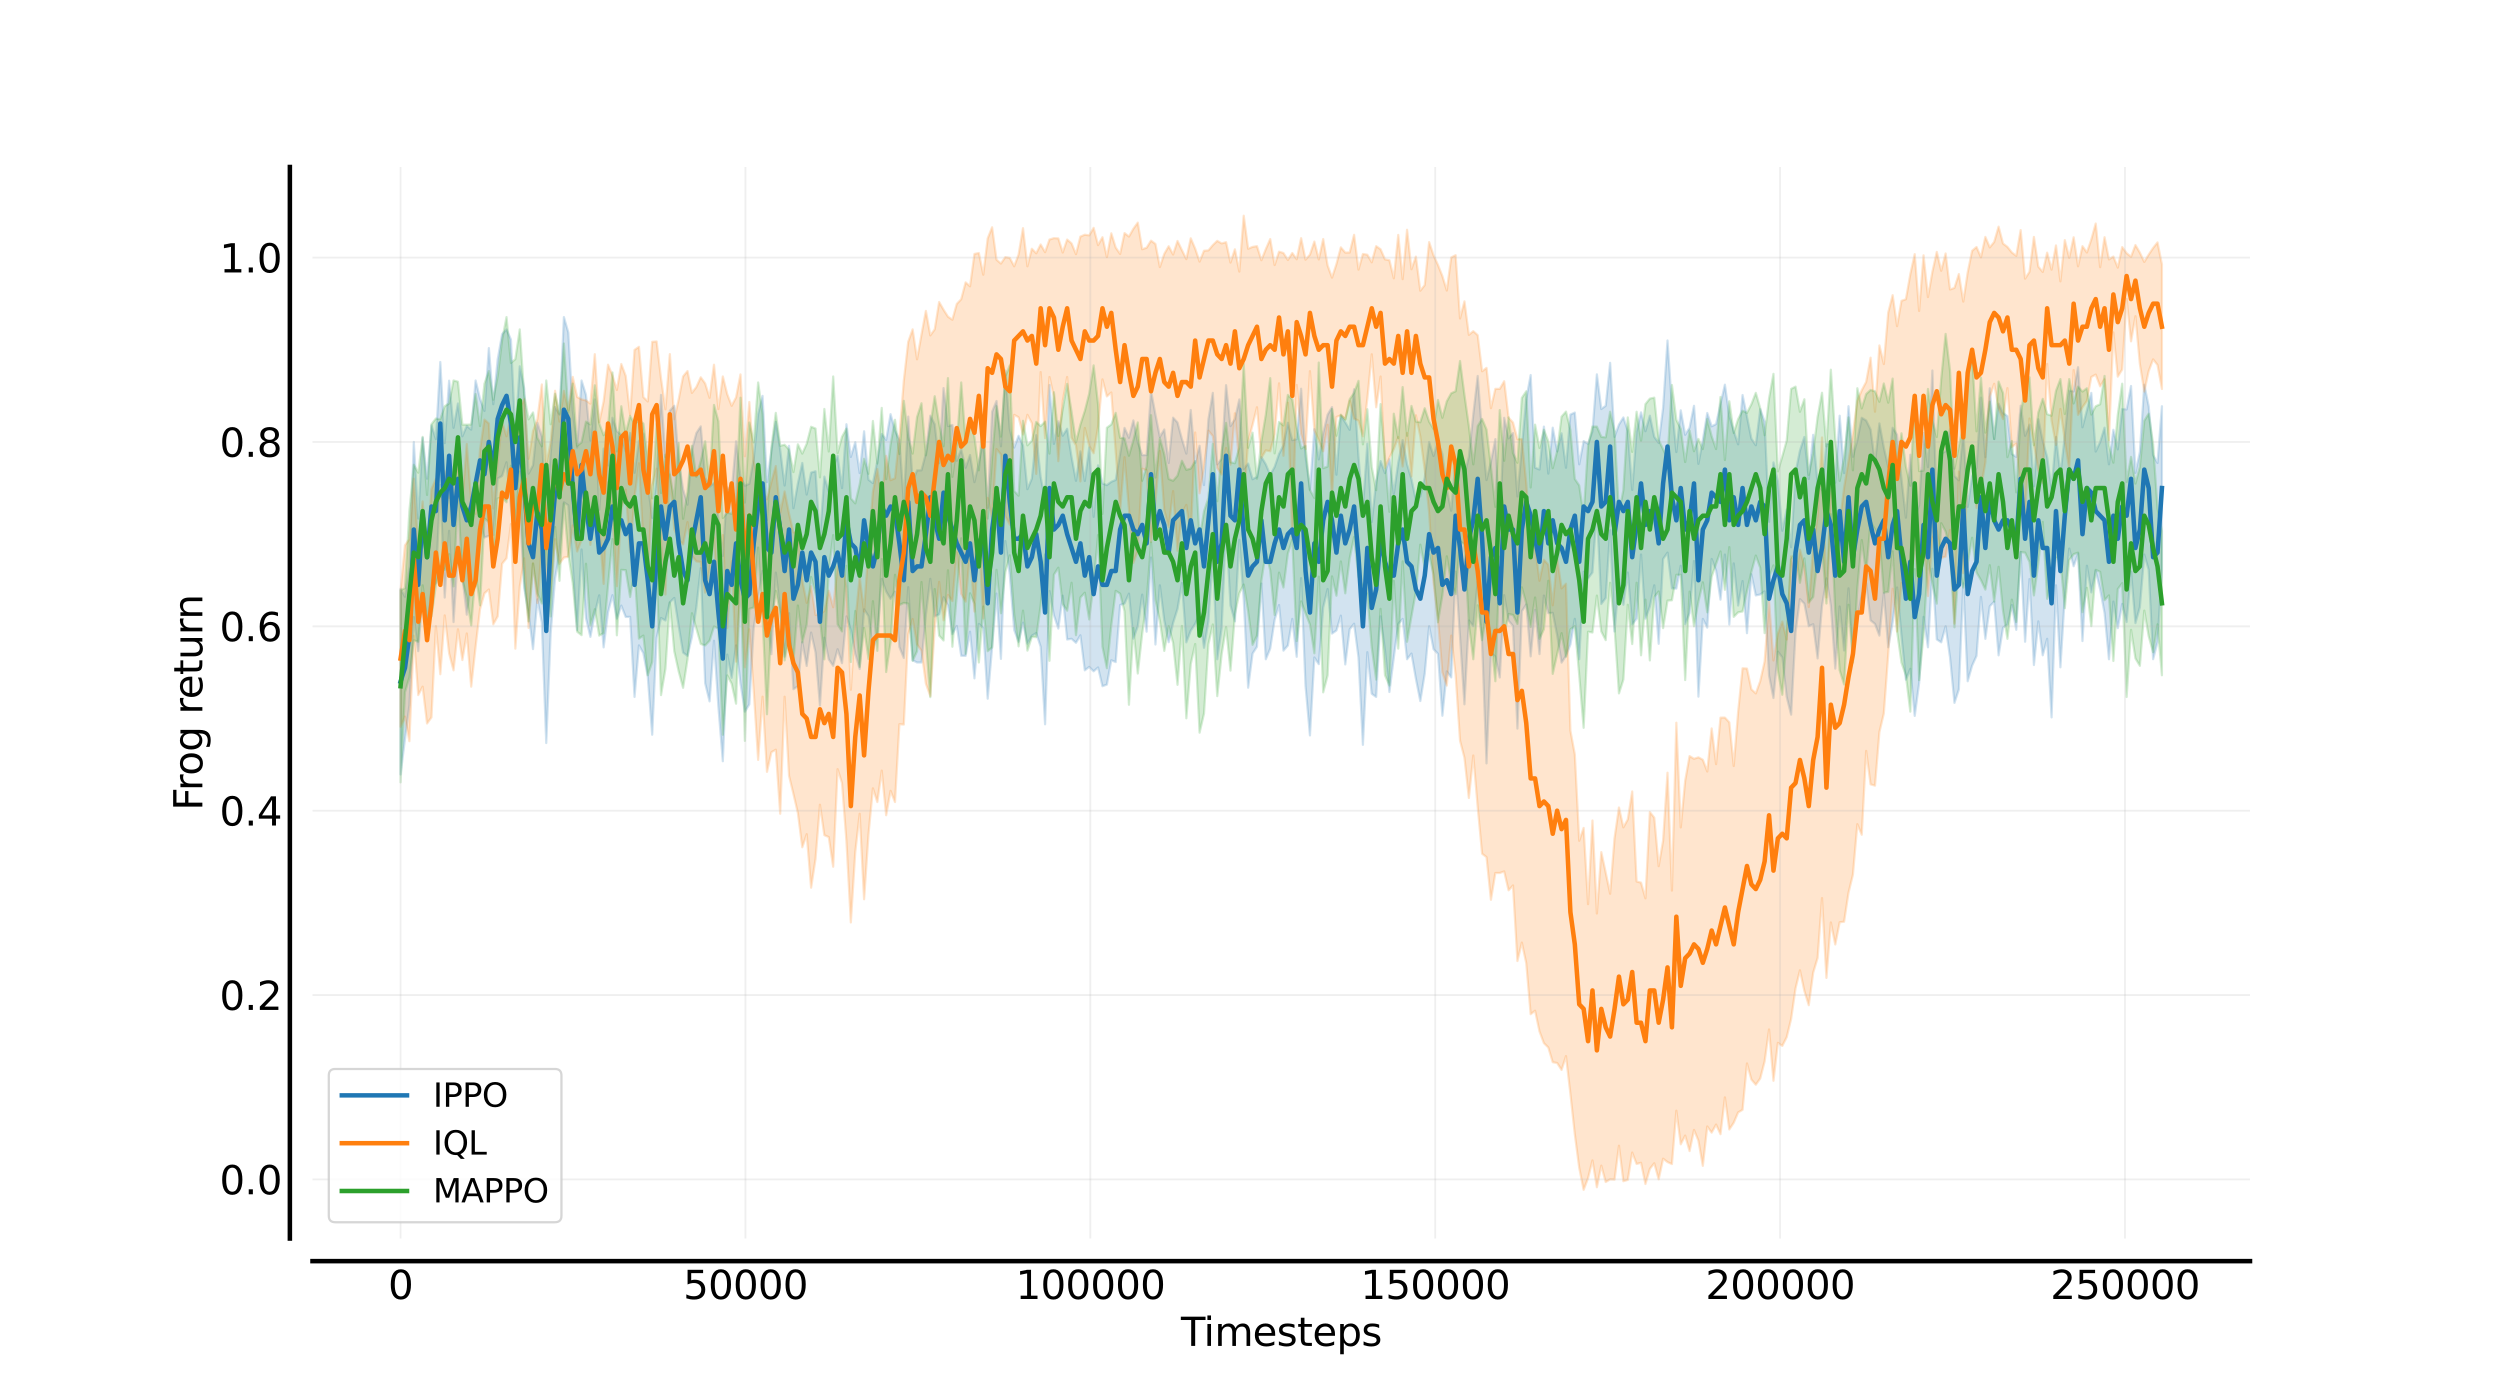 <?xml version="1.0" encoding="utf-8" standalone="no"?>
<!DOCTYPE svg PUBLIC "-//W3C//DTD SVG 1.1//EN"
  "http://www.w3.org/Graphics/SVG/1.1/DTD/svg11.dtd">
<svg xmlns:xlink="http://www.w3.org/1999/xlink" width="1104.831pt" height="614.994pt" viewBox="0 0 1104.831 614.994" xmlns="http://www.w3.org/2000/svg" version="1.1">
 <defs>
  <style type="text/css">*{stroke-linejoin: round; stroke-linecap: butt}</style>
 </defs>
 <g id="figure_1">
  <g id="patch_1">
   <path d="M 0 614.994 
L 1104.831 614.994 
L 1104.831 0 
L 0 0 
z
" style="fill: #ffffff"/>
  </g>
  <g id="axes_1">
   <g id="patch_2">
    <path d="M 138.104 547.345 
L 994.348 547.345 
L 994.348 73.799 
L 138.104 73.799 
z
" style="fill: #ffffff"/>
   </g>
   <g id="FillBetweenPolyCollection_1">
    <defs>
     <path id="m7799f57f8c" d="M 177.024 -354.783 
L 177.024 -272.729 
L 178.975 -288.456 
L 180.926 -303.304 
L 182.877 -342.288 
L 184.828 -327.221 
L 186.779 -352.649 
L 188.729 -334.063 
L 190.68 -355.362 
L 192.631 -357.309 
L 194.582 -400.63 
L 196.533 -350.915 
L 198.484 -380.379 
L 200.435 -340.087 
L 202.386 -370.074 
L 204.337 -360.132 
L 206.287 -343.348 
L 208.238 -357.189 
L 210.189 -355.842 
L 212.14 -384.334 
L 214.091 -377.443 
L 216.042 -378.187 
L 217.993 -378.555 
L 219.944 -403.53 
L 221.895 -404.638 
L 223.845 -410.709 
L 225.796 -390.715 
L 227.747 -376.028 
L 229.698 -390.303 
L 231.649 -355.21 
L 233.6 -344.043 
L 235.551 -328.137 
L 237.502 -350.108 
L 239.453 -339.89 
L 241.403 -286.634 
L 243.354 -335.02 
L 245.305 -359.417 
L 247.256 -370.966 
L 249.207 -393.006 
L 251.158 -391.672 
L 253.109 -364.964 
L 255.06 -336.6 
L 257.011 -372.147 
L 258.961 -341.873 
L 260.912 -333.551 
L 262.863 -343.854 
L 264.814 -351.895 
L 266.765 -328.893 
L 268.716 -344.491 
L 270.667 -351.961 
L 272.618 -341.599 
L 274.568 -347.364 
L 276.519 -342.347 
L 278.47 -342.376 
L 280.421 -307.003 
L 282.372 -329.766 
L 284.323 -326.36 
L 286.274 -315.941 
L 288.225 -290.29 
L 290.176 -333.156 
L 292.126 -341.873 
L 294.077 -340.771 
L 296.028 -348.833 
L 297.979 -350.738 
L 299.93 -338.361 
L 301.881 -326.578 
L 303.832 -325.166 
L 305.783 -333.451 
L 307.734 -346.527 
L 309.684 -363.899 
L 311.635 -313.048 
L 313.586 -305.034 
L 315.537 -331.82 
L 317.488 -302.609 
L 319.439 -278.578 
L 321.39 -325.705 
L 323.341 -315.447 
L 325.292 -329.766 
L 327.242 -313.048 
L 329.193 -300.492 
L 331.144 -303.708 
L 333.095 -337.497 
L 335.046 -350.367 
L 336.997 -362.657 
L 338.948 -343.735 
L 340.899 -325.905 
L 342.85 -361.927 
L 344.8 -345.738 
L 346.751 -324.852 
L 348.702 -343.973 
L 350.653 -310.417 
L 352.604 -311.735 
L 354.555 -331.187 
L 356.506 -320.693 
L 358.457 -335.44 
L 360.408 -326.713 
L 362.358 -303.234 
L 364.309 -333.156 
L 366.26 -323.603 
L 368.211 -320.745 
L 370.162 -328.088 
L 372.113 -321.918 
L 374.064 -342.59 
L 376.015 -336.654 
L 377.966 -326.08 
L 379.916 -319.348 
L 381.867 -345.708 
L 383.818 -342.659 
L 385.769 -327.85 
L 387.72 -334.305 
L 389.671 -359.121 
L 391.622 -353.588 
L 393.573 -350.367 
L 395.524 -353.526 
L 397.474 -329.065 
L 399.425 -324.225 
L 401.376 -355.511 
L 403.327 -323.201 
L 405.278 -322.221 
L 407.229 -322.221 
L 409.18 -343.229 
L 411.131 -359.169 
L 413.081 -342.59 
L 415.032 -343.522 
L 416.983 -351.073 
L 418.934 -347.483 
L 420.885 -334.777 
L 422.836 -338.361 
L 424.787 -325.2 
L 426.738 -325.149 
L 428.689 -335.828 
L 430.639 -315.2 
L 432.59 -339.245 
L 434.541 -337.448 
L 436.492 -306.227 
L 438.443 -328.936 
L 440.394 -352.681 
L 442.345 -323.822 
L 444.296 -375.881 
L 446.247 -360.984 
L 448.197 -336.6 
L 450.148 -331.398 
L 452.099 -339.821 
L 454.05 -330.545 
L 456.001 -334.063 
L 457.952 -335.204 
L 459.903 -329.179 
L 461.854 -294.91 
L 463.805 -353.787 
L 465.755 -343.121 
L 467.706 -337.212 
L 469.657 -351.736 
L 471.608 -332.379 
L 473.559 -332.684 
L 475.51 -330.918 
L 477.461 -334.228 
L 479.412 -318.752 
L 481.363 -320.266 
L 483.313 -318.323 
L 485.264 -320.025 
L 487.215 -311.735 
L 489.166 -312.452 
L 491.117 -323.201 
L 493.068 -322.4 
L 495.019 -347.596 
L 496.97 -348.296 
L 498.921 -352.649 
L 500.871 -332.751 
L 502.822 -338.223 
L 504.773 -352.19 
L 506.724 -335.828 
L 508.675 -368.589 
L 510.626 -330.176 
L 512.577 -356.322 
L 514.528 -340.836 
L 516.479 -331.187 
L 518.429 -339.686 
L 520.38 -345.904 
L 522.331 -357.309 
L 524.282 -331.126 
L 526.233 -336.299 
L 528.184 -339.245 
L 530.135 -343.973 
L 532.086 -328.726 
L 534.037 -340.395 
L 535.987 -369.465 
L 537.938 -323.643 
L 539.889 -337.497 
L 541.84 -382.359 
L 543.791 -347.483 
L 545.742 -340.395 
L 547.693 -376.428 
L 549.644 -350.149 
L 551.594 -311.077 
L 553.545 -326.157 
L 555.496 -329.179 
L 557.447 -357.074 
L 559.398 -323.643 
L 561.349 -328.34 
L 563.3 -341.082 
L 565.251 -347.596 
L 567.202 -327.465 
L 569.152 -329.716 
L 571.103 -341.473 
L 573.054 -324.736 
L 575.005 -359.491 
L 576.956 -311.89 
L 578.907 -289.993 
L 580.858 -324.427 
L 582.809 -321.477 
L 584.76 -346.527 
L 586.71 -354.675 
L 588.661 -335.008 
L 590.612 -336.354 
L 592.563 -342.916 
L 594.514 -321.36 
L 596.465 -336.896 
L 598.416 -339.351 
L 600.367 -324.386 
L 602.318 -285.839 
L 604.268 -326.767 
L 606.219 -308.388 
L 608.17 -306.987 
L 610.121 -342.581 
L 612.072 -327.518 
L 614.023 -309.183 
L 615.974 -324.475 
L 617.925 -339.245 
L 619.876 -341.473 
L 621.826 -323.643 
L 623.777 -326.157 
L 625.728 -315.053 
L 627.679 -305.181 
L 629.63 -317.255 
L 631.581 -338.223 
L 633.532 -328.088 
L 635.483 -326.08 
L 637.434 -298.69 
L 639.384 -318.247 
L 641.335 -315.628 
L 643.286 -362.346 
L 645.237 -333.486 
L 647.188 -303.742 
L 649.139 -340.771 
L 651.09 -338.302 
L 653.041 -357.931 
L 654.992 -330.703 
L 656.942 -277.63 
L 658.893 -326.596 
L 660.844 -324.736 
L 662.795 -315.583 
L 664.746 -351.961 
L 666.697 -340.674 
L 668.648 -338.367 
L 670.599 -293.011 
L 672.549 -344.844 
L 674.5 -347.834 
L 676.451 -324.927 
L 678.402 -345.49 
L 680.353 -325.924 
L 682.304 -351.777 
L 684.255 -344.043 
L 686.206 -344.12 
L 688.157 -334.228 
L 690.107 -322.154 
L 692.058 -325.149 
L 694.009 -330.176 
L 695.96 -341.496 
L 697.911 -323.643 
L 699.862 -362.26 
L 701.813 -359.38 
L 703.764 -361.99 
L 705.715 -389.801 
L 707.665 -348.086 
L 709.616 -350.738 
L 711.567 -380.638 
L 713.518 -335.939 
L 715.469 -359.062 
L 717.42 -347.729 
L 719.371 -361.99 
L 721.322 -339.011 
L 723.273 -341.599 
L 725.223 -369.934 
L 727.174 -341.599 
L 729.125 -346.966 
L 731.076 -356.322 
L 733.027 -330.478 
L 734.978 -367.966 
L 736.929 -370.757 
L 738.88 -354.992 
L 740.831 -354.881 
L 742.781 -364.964 
L 744.732 -339.121 
L 746.683 -344.12 
L 748.634 -367.024 
L 750.585 -307.13 
L 752.536 -341.473 
L 754.487 -337.625 
L 756.438 -367.96 
L 758.389 -362.898 
L 760.339 -349.994 
L 762.29 -369.918 
L 764.241 -338.989 
L 766.192 -366.005 
L 768.143 -347.392 
L 770.094 -358.203 
L 772.045 -335.17 
L 773.996 -361.177 
L 775.947 -351.862 
L 777.897 -352.267 
L 779.848 -353.623 
L 781.799 -316.45 
L 783.75 -306.514 
L 785.701 -326.994 
L 787.652 -324.483 
L 789.603 -306.99 
L 791.554 -299.16 
L 793.505 -335.44 
L 795.455 -350.187 
L 797.406 -348.219 
L 799.357 -338.258 
L 801.308 -339.121 
L 803.259 -324.017 
L 805.21 -347.232 
L 807.161 -359.38 
L 809.112 -347.392 
L 811.062 -319.521 
L 813.013 -346.966 
L 814.964 -327.518 
L 816.915 -354.992 
L 818.866 -324.386 
L 820.817 -341.473 
L 822.768 -351.961 
L 824.719 -357.243 
L 826.67 -340.836 
L 828.62 -339.245 
L 830.571 -334.092 
L 832.522 -352.837 
L 834.473 -328.929 
L 836.424 -340.087 
L 838.375 -355.364 
L 840.326 -334.063 
L 842.277 -314.623 
L 844.228 -319.41 
L 846.178 -298.611 
L 848.129 -313.117 
L 850.08 -342.376 
L 852.031 -328.929 
L 853.982 -363.648 
L 855.933 -332.403 
L 857.884 -331.126 
L 859.835 -338.214 
L 861.786 -324.427 
L 863.736 -304.375 
L 865.687 -310.333 
L 867.638 -357.189 
L 869.589 -313.936 
L 871.54 -320.846 
L 873.491 -325.149 
L 875.442 -351.209 
L 877.393 -332.684 
L 879.344 -347.059 
L 881.294 -349.095 
L 883.245 -325.382 
L 885.196 -337.625 
L 887.147 -338.989 
L 889.098 -347.596 
L 891.049 -336.654 
L 893 -371.046 
L 894.951 -331.398 
L 896.902 -359.062 
L 898.852 -321.103 
L 900.803 -340.395 
L 902.754 -325.403 
L 904.705 -332.684 
L 906.656 -297.962 
L 908.607 -356.322 
L 910.558 -320.09 
L 912.509 -351.736 
L 914.46 -372.559 
L 916.41 -364.756 
L 918.361 -370.348 
L 920.312 -331.699 
L 922.263 -364.964 
L 924.214 -353.191 
L 926.165 -362.791 
L 928.116 -354.553 
L 930.067 -344.12 
L 932.017 -323.643 
L 933.968 -349.127 
L 935.919 -337.399 
L 937.87 -348.086 
L 939.821 -340.118 
L 941.772 -362.355 
L 943.723 -339.64 
L 945.674 -346.654 
L 947.625 -369.918 
L 949.575 -363.155 
L 951.526 -323.673 
L 953.477 -331.187 
L 955.428 -363.155 
L 955.428 -435.461 
L 955.428 -435.461 
L 953.477 -410.394 
L 951.526 -413.834 
L 949.575 -435.461 
L 947.625 -444.993 
L 945.674 -415.296 
L 943.723 -406.015 
L 941.772 -444.409 
L 939.821 -434.054 
L 937.87 -434.234 
L 935.919 -416.404 
L 933.968 -425.046 
L 932.017 -409.79 
L 930.067 -425.979 
L 928.116 -419.619 
L 926.165 -415.455 
L 924.214 -441.351 
L 922.263 -433.652 
L 920.312 -426.177 
L 918.361 -452.712 
L 916.41 -442.007 
L 914.46 -442.352 
L 912.509 -422.437 
L 910.558 -405.195 
L 908.607 -421.924 
L 906.656 -398.806 
L 904.705 -412.971 
L 902.754 -420.252 
L 900.803 -429.704 
L 898.852 -400.109 
L 896.902 -427.332 
L 894.951 -422.405 
L 893 -435.718 
L 891.049 -413.075 
L 889.098 -414.354 
L 887.147 -431.109 
L 885.196 -432.473 
L 883.245 -436.569 
L 881.294 -421.003 
L 879.344 -443.409 
L 877.393 -412.971 
L 875.442 -439.259 
L 873.491 -408.284 
L 871.54 -404.439 
L 869.589 -390.98 
L 867.638 -425.131 
L 865.687 -402.73 
L 863.736 -404.615 
L 861.786 -425.302 
L 859.835 -415.589 
L 857.884 -414.529 
L 855.933 -388.808 
L 853.982 -451.263 
L 852.031 -408.578 
L 850.08 -423.649 
L 848.129 -391.799 
L 846.178 -385.935 
L 844.228 -414.023 
L 842.277 -386.22 
L 840.326 -403.444 
L 838.375 -422.882 
L 836.424 -425.938 
L 834.473 -408.578 
L 832.522 -417.262 
L 830.571 -427.859 
L 828.62 -410.484 
L 826.67 -425.189 
L 824.719 -429.151 
L 822.768 -430.359 
L 820.817 -420.478 
L 818.866 -413.122 
L 816.915 -435.476 
L 814.964 -405.916 
L 813.013 -431.281 
L 811.062 -401.691 
L 809.112 -418.632 
L 807.161 -418.866 
L 805.21 -398.423 
L 803.259 -401.268 
L 801.308 -422.829 
L 799.357 -403.323 
L 797.406 -421.879 
L 795.455 -415.838 
L 793.505 -406.141 
L 791.554 -373.165 
L 789.603 -389.778 
L 787.652 -380.433 
L 785.701 -402.365 
L 783.75 -410.624 
L 781.799 -384.392 
L 779.848 -428.697 
L 777.897 -434.127 
L 775.947 -418.237 
L 773.996 -421.143 
L 772.045 -430.855 
L 770.094 -440.412 
L 768.143 -418.632 
L 766.192 -424.463 
L 764.241 -431.109 
L 762.29 -444.993 
L 760.339 -436.4 
L 758.389 -427.57 
L 756.438 -426.582 
L 754.487 -432.473 
L 752.536 -420.478 
L 750.585 -410.008 
L 748.634 -435.666 
L 746.683 -425.979 
L 744.732 -422.829 
L 742.781 -433.652 
L 740.831 -415.218 
L 738.88 -435.476 
L 736.929 -464.524 
L 734.978 -434.724 
L 733.027 -419.25 
L 731.076 -421.924 
L 729.125 -431.281 
L 727.174 -424.426 
L 725.223 -432.756 
L 723.273 -424.426 
L 721.322 -398.497 
L 719.371 -424.404 
L 717.42 -430.517 
L 715.469 -427.332 
L 713.518 -421.938 
L 711.567 -454.643 
L 709.616 -435.656 
L 707.665 -434.234 
L 705.715 -449.554 
L 703.764 -424.404 
L 701.813 -418.866 
L 699.862 -420.06 
L 697.911 -409.79 
L 695.96 -432.677 
L 694.009 -431.775 
L 692.058 -408.284 
L 690.107 -423.501 
L 688.157 -415.501 
L 686.206 -425.979 
L 684.255 -405.686 
L 682.304 -426.469 
L 680.353 -407.51 
L 678.402 -408.312 
L 676.451 -449.245 
L 674.5 -438.56 
L 672.549 -417.106 
L 670.599 -395.609 
L 668.648 -423.584 
L 666.697 -421.277 
L 664.746 -430.359 
L 662.795 -381.185 
L 660.844 -420.919 
L 658.893 -410.911 
L 656.942 -402.842 
L 654.992 -423.1 
L 653.041 -448.832 
L 651.09 -431.796 
L 649.139 -413.032 
L 647.188 -405.247 
L 645.237 -412.169 
L 643.286 -411.826 
L 641.335 -389.288 
L 639.384 -398.89 
L 637.434 -414.374 
L 635.483 -419.575 
L 633.532 -413.493 
L 631.581 -419.653 
L 629.63 -403.956 
L 627.679 -395.661 
L 625.728 -393.937 
L 623.777 -403.202 
L 621.826 -409.79 
L 619.876 -420.478 
L 617.925 -410.484 
L 615.974 -396.737 
L 614.023 -412.029 
L 612.072 -405.916 
L 610.121 -411.222 
L 608.17 -402.003 
L 606.219 -384.307 
L 604.268 -418.888 
L 602.318 -390.56 
L 600.367 -413.122 
L 598.416 -442.969 
L 596.465 -425.055 
L 594.514 -428.369 
L 592.563 -431.256 
L 590.612 -405.227 
L 588.661 -435.09 
L 586.71 -431.719 
L 584.76 -423.571 
L 582.809 -411.956 
L 580.858 -425.302 
L 578.907 -398.628 
L 576.956 -413.395 
L 575.005 -443.199 
L 573.054 -420.919 
L 571.103 -420.478 
L 569.152 -428.16 
L 567.202 -418.19 
L 565.251 -414.354 
L 563.3 -408.647 
L 561.349 -405.094 
L 559.398 -409.79 
L 557.447 -413.025 
L 555.496 -404.254 
L 553.545 -403.202 
L 551.594 -410.134 
L 549.644 -407.728 
L 547.693 -438.484 
L 545.742 -429.704 
L 543.791 -426.69 
L 541.84 -444.774 
L 539.889 -412.232 
L 537.938 -409.79 
L 535.987 -441.373 
L 534.037 -429.704 
L 532.086 -400.634 
L 530.135 -417.978 
L 528.184 -410.484 
L 526.233 -433.799 
L 524.282 -414.529 
L 522.331 -420.938 
L 520.38 -428.268 
L 518.429 -430.412 
L 516.479 -410.394 
L 514.528 -425.189 
L 512.577 -421.924 
L 510.626 -431.775 
L 508.675 -442.249 
L 506.724 -413.901 
L 504.773 -413.834 
L 502.822 -419.653 
L 500.871 -429.199 
L 498.921 -421.523 
L 496.97 -425.876 
L 495.019 -414.354 
L 493.068 -402.885 
L 491.117 -402.085 
L 489.166 -400.612 
L 487.215 -401.329 
L 485.264 -409.334 
L 483.313 -386.593 
L 481.363 -417.241 
L 479.412 -402.46 
L 477.461 -415.501 
L 475.51 -402.515 
L 473.559 -412.971 
L 471.608 -425.498 
L 469.657 -422.437 
L 467.706 -428.812 
L 465.755 -418.83 
L 463.805 -444.829 
L 461.854 -393.71 
L 459.903 -404.254 
L 457.952 -422.673 
L 456.001 -403.444 
L 454.05 -398.814 
L 452.099 -418.056 
L 450.148 -422.405 
L 448.197 -417.203 
L 446.247 -425.41 
L 444.296 -451.252 
L 442.345 -417.759 
L 440.394 -437.787 
L 438.443 -433.015 
L 436.492 -390.542 
L 434.541 -420.429 
L 432.59 -410.484 
L 430.639 -401.938 
L 428.689 -413.901 
L 426.738 -408.284 
L 424.787 -416.381 
L 422.836 -411.368 
L 420.885 -427.174 
L 418.934 -426.69 
L 416.983 -443.469 
L 415.032 -410.281 
L 413.081 -427.508 
L 411.131 -431.299 
L 409.18 -414.648 
L 407.229 -407.139 
L 405.278 -407.139 
L 403.327 -402.085 
L 401.376 -430.883 
L 399.425 -392.913 
L 397.474 -420.664 
L 395.524 -424.721 
L 393.573 -431.953 
L 391.622 -420.585 
L 389.671 -423.199 
L 387.72 -411.35 
L 385.769 -401.51 
L 383.818 -402.996 
L 381.867 -424.39 
L 379.916 -405.938 
L 377.966 -419.575 
L 376.015 -413.075 
L 374.064 -427.508 
L 372.113 -399.293 
L 370.162 -413.493 
L 368.211 -408.615 
L 366.26 -397.609 
L 364.309 -404.351 
L 362.358 -377.239 
L 360.408 -406.721 
L 358.457 -406.141 
L 356.506 -396.444 
L 354.555 -410.394 
L 352.604 -401.329 
L 350.653 -390.425 
L 348.702 -417.978 
L 346.751 -400.434 
L 344.8 -416.213 
L 342.85 -428.541 
L 340.899 -415.677 
L 338.948 -401.92 
L 336.997 -440.032 
L 335.046 -431.953 
L 333.095 -412.232 
L 331.144 -401.208 
L 329.193 -400.35 
L 327.242 -404.09 
L 325.292 -419.963 
L 323.341 -397.617 
L 321.39 -399.581 
L 319.439 -369.303 
L 317.488 -386.011 
L 315.537 -401.613 
L 313.586 -399.882 
L 311.635 -404.09 
L 309.684 -426.569 
L 307.734 -423.571 
L 305.783 -416.278 
L 303.832 -391.972 
L 301.881 -398.707 
L 299.93 -411.368 
L 297.979 -435.656 
L 296.028 -433.487 
L 294.077 -413.032 
L 292.126 -440.447 
L 290.176 -404.351 
L 288.225 -386.108 
L 286.274 -401.196 
L 284.323 -423.369 
L 282.372 -419.963 
L 280.421 -406.061 
L 278.47 -423.649 
L 276.519 -415.53 
L 274.568 -422.735 
L 272.618 -424.426 
L 270.667 -430.359 
L 268.716 -409.311 
L 266.765 -416.762 
L 264.814 -389.686 
L 262.863 -438.467 
L 260.912 -420.252 
L 258.961 -440.447 
L 257.011 -446.838 
L 255.06 -417.203 
L 253.109 -433.652 
L 251.158 -468.052 
L 249.207 -474.866 
L 247.256 -431.724 
L 245.305 -435.125 
L 243.354 -414.709 
L 241.403 -385.691 
L 239.453 -422.06 
L 237.502 -428.139 
L 235.551 -409.371 
L 233.6 -405.686 
L 231.649 -443.406 
L 229.698 -453.125 
L 227.747 -422.588 
L 225.796 -464.935 
L 223.845 -469.385 
L 221.895 -467.308 
L 219.944 -456.194 
L 217.993 -436.356 
L 216.042 -461.168 
L 214.091 -433.394 
L 212.14 -438.725 
L 210.189 -446.848 
L 208.238 -425.131 
L 206.287 -426.75 
L 204.337 -422.188 
L 202.386 -436.689 
L 200.435 -425.938 
L 198.484 -446.754 
L 196.533 -419.184 
L 194.582 -455.021 
L 192.631 -420.938 
L 190.68 -426.959 
L 188.729 -403.444 
L 186.779 -421.523 
L 184.828 -385.843 
L 182.877 -419.663 
L 180.926 -364.947 
L 178.975 -351.278 
L 177.024 -354.783 
z
" style="stroke: #1f77b4; stroke-opacity: 0.2"/>
    </defs>
    <g clip-path="url(#p1c35a93475)">
     <use xlink:href="#m7799f57f8c" x="0" y="614.994" style="fill: #1f77b4; fill-opacity: 0.2; stroke: #1f77b4; stroke-opacity: 0.2"/>
    </g>
   </g>
   <g id="FillBetweenPolyCollection_2">
    <defs>
     <path id="mb50196922e" d="M 177.024 -354.109 
L 177.024 -293.772 
L 178.975 -298.308 
L 180.926 -287.434 
L 182.877 -334.063 
L 184.828 -307.826 
L 186.779 -311.528 
L 188.729 -295.259 
L 190.68 -297.962 
L 192.631 -338.258 
L 194.582 -317.029 
L 196.533 -343.025 
L 198.484 -326.285 
L 200.435 -318.752 
L 202.386 -336.874 
L 204.337 -323.309 
L 206.287 -335.048 
L 208.238 -311.528 
L 210.189 -329.231 
L 212.14 -345.738 
L 214.091 -352.783 
L 216.042 -354.482 
L 217.993 -339.085 
L 219.944 -342.581 
L 221.895 -365.86 
L 223.845 -368.274 
L 225.796 -383.368 
L 227.747 -328.34 
L 229.698 -355.792 
L 231.649 -368.212 
L 233.6 -337.497 
L 235.551 -366.005 
L 237.502 -348.506 
L 239.453 -373.895 
L 241.403 -335.998 
L 243.354 -354.553 
L 245.305 -376.692 
L 247.256 -365.86 
L 249.207 -368.589 
L 251.158 -368.935 
L 253.109 -382.778 
L 255.06 -371.284 
L 257.011 -376.428 
L 258.961 -393.161 
L 260.912 -374.211 
L 262.863 -389.038 
L 264.814 -382.449 
L 266.765 -356.969 
L 268.716 -401.828 
L 270.667 -386.229 
L 272.618 -355.939 
L 274.568 -389.304 
L 276.519 -398.628 
L 278.47 -370.966 
L 280.421 -395.292 
L 282.372 -410.223 
L 284.323 -375.417 
L 286.274 -356.969 
L 288.225 -399.86 
L 290.176 -407.855 
L 292.126 -375.289 
L 294.077 -352.267 
L 296.028 -405.296 
L 297.979 -381.101 
L 299.93 -376.428 
L 301.881 -374.419 
L 303.832 -384.261 
L 305.783 -369.465 
L 307.734 -366.897 
L 309.684 -366.663 
L 311.635 -353.092 
L 313.586 -363.49 
L 315.537 -377.393 
L 317.488 -344.042 
L 319.439 -378.51 
L 321.39 -337.452 
L 323.341 -367.024 
L 325.292 -322.585 
L 327.242 -357.235 
L 329.193 -320.089 
L 331.144 -336.839 
L 333.095 -309.806 
L 335.046 -279.177 
L 336.997 -307.095 
L 338.948 -273.894 
L 340.899 -282.573 
L 342.85 -283.678 
L 344.8 -255.385 
L 346.751 -307.095 
L 348.702 -272.141 
L 350.653 -264.103 
L 352.604 -255.722 
L 354.555 -240.563 
L 356.506 -246.332 
L 358.457 -222.698 
L 360.408 -235.393 
L 362.358 -259.358 
L 364.309 -245.895 
L 366.26 -245.062 
L 368.211 -231.955 
L 370.162 -275.07 
L 372.113 -268.933 
L 374.064 -243.333 
L 376.015 -207.335 
L 377.966 -238.435 
L 379.916 -255.361 
L 381.867 -217.586 
L 383.818 -246.254 
L 385.769 -266.596 
L 387.72 -260.552 
L 389.671 -274.426 
L 391.622 -254.717 
L 393.573 -265.484 
L 395.524 -260.547 
L 397.474 -294.94 
L 399.425 -294.788 
L 401.376 -334.685 
L 403.327 -341.403 
L 405.278 -330.185 
L 407.229 -327.443 
L 409.18 -312.87 
L 411.131 -307.398 
L 413.081 -337.344 
L 415.032 -357.827 
L 416.983 -340.862 
L 418.934 -352.091 
L 420.885 -349.371 
L 422.836 -370.887 
L 424.787 -352.538 
L 426.738 -349.157 
L 428.689 -371.254 
L 430.639 -344.746 
L 432.59 -376.921 
L 434.541 -341.69 
L 436.492 -394.911 
L 438.443 -385.918 
L 440.394 -416.526 
L 442.345 -414.166 
L 444.296 -386.874 
L 446.247 -383.15 
L 448.197 -431.665 
L 450.148 -430.573 
L 452.099 -422.974 
L 454.05 -431.665 
L 456.001 -428.005 
L 457.952 -405.555 
L 459.903 -450.547 
L 461.854 -421.368 
L 463.805 -448.37 
L 465.755 -439.619 
L 467.706 -411.195 
L 469.657 -437.8 
L 471.608 -448.37 
L 473.559 -421.565 
L 475.51 -418.165 
L 477.461 -402.246 
L 479.412 -425.862 
L 481.363 -418 
L 483.313 -414.689 
L 485.264 -426.384 
L 487.215 -447.338 
L 489.166 -439.805 
L 491.117 -441.542 
L 493.068 -415.247 
L 495.019 -389.541 
L 496.97 -412.925 
L 498.921 -390.014 
L 500.871 -366.214 
L 502.822 -371.639 
L 504.773 -407.838 
L 506.724 -407.185 
L 508.675 -375.529 
L 510.626 -393.278 
L 512.577 -415.706 
L 514.528 -389.541 
L 516.479 -382.065 
L 518.429 -397.948 
L 520.38 -371.591 
L 522.331 -387.877 
L 524.282 -391.84 
L 526.233 -378.567 
L 528.184 -423.854 
L 530.135 -397.004 
L 532.086 -408.5 
L 534.037 -424.646 
L 535.987 -422.314 
L 537.938 -408.211 
L 539.889 -405.277 
L 541.84 -416.95 
L 543.791 -409.651 
L 545.742 -432.323 
L 547.693 -409.566 
L 549.644 -393.015 
L 551.594 -419.845 
L 553.545 -427.186 
L 555.496 -435.004 
L 557.447 -412.681 
L 559.398 -415.959 
L 561.349 -415.57 
L 563.3 -422.964 
L 565.251 -445.582 
L 567.202 -413.582 
L 569.152 -437.027 
L 571.103 -376.921 
L 573.054 -444.863 
L 575.005 -423.324 
L 576.956 -416.526 
L 578.907 -450.962 
L 580.858 -424.826 
L 582.809 -420.492 
L 584.76 -415.57 
L 586.71 -427.216 
L 588.661 -395.946 
L 590.612 -430.708 
L 592.563 -431.454 
L 594.514 -429.697 
L 596.465 -437.8 
L 598.416 -429.984 
L 600.367 -429.074 
L 602.318 -422.152 
L 604.268 -438.787 
L 606.219 -458.431 
L 608.17 -435.004 
L 610.121 -448.595 
L 612.072 -408.245 
L 614.023 -412.681 
L 615.974 -416.62 
L 617.925 -421.873 
L 619.876 -408.837 
L 621.826 -423.678 
L 623.777 -404.449 
L 625.728 -431.471 
L 627.679 -422.093 
L 629.63 -407.402 
L 631.581 -388.388 
L 633.532 -357.611 
L 635.483 -341.442 
L 637.434 -317.849 
L 639.384 -312.021 
L 641.335 -334.095 
L 643.286 -316.76 
L 645.237 -287.694 
L 647.188 -280.14 
L 649.139 -262.338 
L 651.09 -281.098 
L 653.041 -258.411 
L 654.992 -237.697 
L 656.942 -236.212 
L 658.893 -217.343 
L 660.844 -229.191 
L 662.795 -229.191 
L 664.746 -229.888 
L 666.697 -221.532 
L 668.648 -223.69 
L 670.599 -190.283 
L 672.549 -198.437 
L 674.5 -189.35 
L 676.451 -166.786 
L 678.402 -168.327 
L 680.353 -159.195 
L 682.304 -153.995 
L 684.255 -152.085 
L 686.206 -145.575 
L 688.157 -145.219 
L 690.107 -142.162 
L 692.058 -148.262 
L 694.009 -131.701 
L 695.96 -113.723 
L 697.911 -98.908 
L 699.862 -89.174 
L 701.813 -94.326 
L 703.764 -102.174 
L 705.715 -90.304 
L 707.665 -99.855 
L 709.616 -92.634 
L 711.567 -93.797 
L 713.518 -93.687 
L 715.469 -108.657 
L 717.42 -92.975 
L 719.371 -93.568 
L 721.322 -105.629 
L 723.273 -100.607 
L 725.223 -101.12 
L 727.174 -91.748 
L 729.125 -98.446 
L 731.076 -100.911 
L 733.027 -93.825 
L 734.978 -102.924 
L 736.929 -101.428 
L 738.88 -100.555 
L 740.831 -124.141 
L 742.781 -109.296 
L 744.732 -113.141 
L 746.683 -106.298 
L 748.634 -115.644 
L 750.585 -110.921 
L 752.536 -99.774 
L 754.487 -117.174 
L 756.438 -114.451 
L 758.389 -118.011 
L 760.339 -113.755 
L 762.29 -130.019 
L 764.241 -115.857 
L 766.192 -118.816 
L 768.143 -123.388 
L 770.094 -124.536 
L 772.045 -145.027 
L 773.996 -137.908 
L 775.947 -135.622 
L 777.897 -138.379 
L 779.848 -145.948 
L 781.799 -160.046 
L 783.75 -137.371 
L 785.701 -154.126 
L 787.652 -152.778 
L 789.603 -156.63 
L 791.554 -164.689 
L 793.505 -178.217 
L 795.455 -186.189 
L 797.406 -177.086 
L 799.357 -170.753 
L 801.308 -185.166 
L 803.259 -191.649 
L 805.21 -218.087 
L 807.161 -182.828 
L 809.112 -207.33 
L 811.062 -197.601 
L 813.013 -207.418 
L 814.964 -207.662 
L 816.915 -220.483 
L 818.866 -228.477 
L 820.817 -250.756 
L 822.768 -246.101 
L 824.719 -283.142 
L 826.67 -268.367 
L 828.62 -267.787 
L 830.571 -291.469 
L 832.522 -299.702 
L 834.473 -325.815 
L 836.424 -354.808 
L 838.375 -335.911 
L 840.326 -357.314 
L 842.277 -352.538 
L 844.228 -349.64 
L 846.178 -377.428 
L 848.129 -349.551 
L 850.08 -377.939 
L 852.031 -351.566 
L 853.982 -377.08 
L 855.933 -380.505 
L 857.884 -368.471 
L 859.835 -368.976 
L 861.786 -380.805 
L 863.736 -339.4 
L 865.687 -406.588 
L 867.638 -361.708 
L 869.589 -405.864 
L 871.54 -416.682 
L 873.491 -390.56 
L 875.442 -399.182 
L 877.393 -410.551 
L 879.344 -439.619 
L 881.294 -445.377 
L 883.245 -434.532 
L 885.196 -429.774 
L 887.147 -443.468 
L 889.098 -417.417 
L 891.049 -418.926 
L 893 -399.375 
L 894.951 -384.164 
L 896.902 -430.043 
L 898.852 -418.69 
L 900.803 -407.383 
L 902.754 -401.567 
L 904.705 -454.17 
L 906.656 -429.074 
L 908.607 -418.374 
L 910.558 -434.251 
L 912.509 -420.104 
L 914.46 -407.558 
L 916.41 -451.448 
L 918.361 -431.665 
L 920.312 -435.004 
L 922.263 -437.8 
L 924.214 -448.37 
L 926.165 -449.444 
L 928.116 -444.269 
L 930.067 -447.338 
L 932.017 -420.492 
L 933.968 -468.111 
L 935.919 -448.551 
L 937.87 -451.701 
L 939.821 -482.908 
L 941.772 -464.139 
L 943.723 -475.253 
L 945.674 -454.17 
L 947.625 -441.95 
L 949.575 -450.962 
L 951.526 -456.175 
L 953.477 -453.708 
L 955.428 -443.085 
L 955.428 -498.117 
L 955.428 -498.117 
L 953.477 -507.864 
L 951.526 -505.397 
L 949.575 -502.462 
L 947.625 -499.252 
L 945.674 -503.328 
L 943.723 -506.689 
L 941.772 -501.506 
L 939.821 -503.108 
L 937.87 -505.798 
L 935.919 -496.725 
L 933.968 -501.609 
L 932.017 -500.341 
L 930.067 -510.16 
L 928.116 -496.933 
L 926.165 -516.202 
L 924.214 -509.128 
L 922.263 -503.402 
L 920.312 -506.199 
L 918.361 -497.316 
L 916.41 -510.124 
L 914.46 -501.053 
L 912.509 -508.876 
L 910.558 -490.656 
L 908.607 -506.533 
L 906.656 -495.833 
L 904.705 -503.328 
L 902.754 -494.822 
L 900.803 -497.155 
L 898.852 -510.29 
L 896.902 -494.863 
L 894.951 -491.856 
L 893 -513.31 
L 891.049 -501.907 
L 889.098 -503.416 
L 887.147 -505.882 
L 885.196 -507.355 
L 883.245 -514.818 
L 881.294 -508.047 
L 879.344 -505.657 
L 877.393 -510.282 
L 875.442 -501.282 
L 873.491 -505.83 
L 871.54 -504.151 
L 869.589 -494.6 
L 867.638 -481.72 
L 865.687 -493.875 
L 863.736 -487.733 
L 861.786 -487.067 
L 859.835 -502.97 
L 857.884 -495.327 
L 855.933 -503.663 
L 853.982 -494.866 
L 852.031 -483.715 
L 850.08 -502.154 
L 848.129 -477.582 
L 846.178 -502.666 
L 844.228 -493.788 
L 842.277 -482.743 
L 840.326 -482.041 
L 838.375 -470.853 
L 836.424 -484.547 
L 834.473 -476.875 
L 832.522 -454.101 
L 830.571 -462.334 
L 828.62 -433.056 
L 826.67 -456.918 
L 824.719 -446.217 
L 822.768 -442.519 
L 820.817 -437.864 
L 818.866 -423.478 
L 816.915 -411.102 
L 814.964 -399.481 
L 813.013 -383.429 
L 811.062 -389.171 
L 809.112 -399.813 
L 807.161 -350.984 
L 805.21 -421.646 
L 803.259 -386.976 
L 801.308 -373.09 
L 799.357 -346.764 
L 797.406 -364.874 
L 795.455 -372.066 
L 793.505 -359.669 
L 791.554 -369.123 
L 789.603 -332.369 
L 787.652 -340.295 
L 785.701 -334.873 
L 783.75 -323.111 
L 781.799 -349.322 
L 779.848 -322.682 
L 777.897 -313.955 
L 775.947 -308.564 
L 773.996 -310.352 
L 772.045 -319.529 
L 770.094 -319.651 
L 768.143 -300.429 
L 766.192 -276.484 
L 764.241 -295.738 
L 762.29 -297.872 
L 760.339 -297.84 
L 758.389 -277.288 
L 756.438 -293.07 
L 754.487 -274.051 
L 752.536 -279.229 
L 750.585 -280.305 
L 748.634 -279.655 
L 746.683 -280.854 
L 744.732 -269.937 
L 742.781 -249.338 
L 740.831 -295.602 
L 738.88 -221.414 
L 736.929 -273.501 
L 734.978 -243.489 
L 733.027 -232.218 
L 731.076 -253.649 
L 729.125 -256.114 
L 727.174 -217.999 
L 725.223 -224.923 
L 723.273 -225.436 
L 721.322 -265.227 
L 719.371 -252.845 
L 717.42 -249.364 
L 715.469 -258.125 
L 713.518 -244.578 
L 711.567 -220.024 
L 709.616 -229.336 
L 707.665 -238.41 
L 705.715 -211.295 
L 703.764 -252.387 
L 701.813 -215.422 
L 699.862 -249.091 
L 697.911 -243.431 
L 695.96 -281.576 
L 694.009 -292.115 
L 692.058 -357.032 
L 690.107 -354.985 
L 688.157 -368.224 
L 686.206 -347.498 
L 684.255 -365.431 
L 682.304 -367.595 
L 680.353 -358.321 
L 678.402 -373.633 
L 676.451 -375.174 
L 674.5 -401.497 
L 672.549 -420.927 
L 670.599 -420.933 
L 668.648 -428.265 
L 666.697 -430.424 
L 664.746 -446.511 
L 662.795 -443.134 
L 660.844 -443.134 
L 658.893 -434.613 
L 656.942 -452.408 
L 654.992 -450.924 
L 653.041 -466.875 
L 651.09 -468.631 
L 649.139 -467.021 
L 647.188 -481.811 
L 645.237 -474.256 
L 643.286 -502.225 
L 641.335 -501.186 
L 639.384 -486.595 
L 637.434 -492.989 
L 635.483 -497.913 
L 633.532 -502.113 
L 631.581 -508.001 
L 629.63 -488.988 
L 627.679 -486.518 
L 625.728 -501.583 
L 623.777 -496.014 
L 621.826 -513.45 
L 619.876 -491.626 
L 617.925 -511.182 
L 615.974 -491.991 
L 614.023 -500.004 
L 612.072 -500.366 
L 610.121 -504.83 
L 608.17 -506.199 
L 606.219 -499.067 
L 604.268 -502.416 
L 602.318 -502.755 
L 600.367 -495.833 
L 598.416 -511.218 
L 596.465 -503.402 
L 594.514 -503.357 
L 592.563 -505.674 
L 590.612 -498.273 
L 588.661 -492.295 
L 586.71 -497.691 
L 584.76 -509.337 
L 582.809 -500.341 
L 580.858 -508.229 
L 578.907 -502.462 
L 576.956 -500.233 
L 575.005 -509.73 
L 573.054 -500.414 
L 571.103 -503.173 
L 569.152 -500.102 
L 567.202 -503.177 
L 565.251 -503.768 
L 563.3 -497.869 
L 561.349 -509.337 
L 559.398 -504.874 
L 557.447 -500.004 
L 555.496 -506.199 
L 553.545 -505.868 
L 551.594 -505.062 
L 549.644 -519.67 
L 547.693 -494.971 
L 545.742 -504.805 
L 543.791 -498.96 
L 541.84 -507.957 
L 539.889 -507.408 
L 537.938 -508.548 
L 535.987 -506.667 
L 534.037 -504.335 
L 532.086 -504.185 
L 530.135 -499.385 
L 528.184 -505.127 
L 526.233 -509.674 
L 524.282 -500.475 
L 522.331 -504.439 
L 520.38 -508.503 
L 518.429 -502.516 
L 516.479 -506.177 
L 514.528 -502.774 
L 512.577 -496.979 
L 510.626 -507.185 
L 508.675 -508.639 
L 506.724 -505.5 
L 504.773 -504.847 
L 502.822 -516.603 
L 500.871 -513.88 
L 498.921 -510.45 
L 496.97 -511.982 
L 495.019 -502.774 
L 493.068 -505.586 
L 491.117 -511.882 
L 489.166 -501.397 
L 487.215 -510.16 
L 485.264 -506.671 
L 483.313 -514.292 
L 481.363 -510.981 
L 479.412 -511.266 
L 477.461 -510.44 
L 475.51 -502.668 
L 473.559 -507.416 
L 471.608 -509.128 
L 469.657 -503.402 
L 467.706 -509.638 
L 465.755 -509.731 
L 463.805 -509.128 
L 461.854 -503.539 
L 459.903 -506.951 
L 457.952 -503.056 
L 456.001 -505.05 
L 454.05 -497.316 
L 452.099 -514.155 
L 450.148 -502.481 
L 448.197 -497.316 
L 446.247 -501.018 
L 444.296 -501.367 
L 442.345 -498.519 
L 440.394 -500.233 
L 438.443 -514.546 
L 436.492 -509.626 
L 434.541 -493.591 
L 432.59 -503.173 
L 430.639 -502.757 
L 428.689 -488.471 
L 426.738 -490.198 
L 424.787 -482.743 
L 422.836 -480.69 
L 420.885 -473.688 
L 418.934 -475.042 
L 416.983 -478.123 
L 415.032 -481.528 
L 413.081 -469.42 
L 411.131 -466.775 
L 409.18 -477.598 
L 407.229 -467.098 
L 405.278 -456.209 
L 403.327 -469.435 
L 401.376 -463.931 
L 399.425 -446.794 
L 397.474 -422.198 
L 395.524 -403.63 
L 393.573 -402.767 
L 391.622 -413.534 
L 389.671 -393.825 
L 387.72 -407.699 
L 385.769 -397.581 
L 383.818 -373.11 
L 381.867 -344.743 
L 379.916 -359.929 
L 377.966 -340.19 
L 376.015 -310.182 
L 374.064 -355.661 
L 372.113 -366.727 
L 370.162 -364.664 
L 368.211 -346.67 
L 366.26 -353.932 
L 364.309 -344.952 
L 362.358 -343.711 
L 360.408 -343.232 
L 358.457 -355.927 
L 356.506 -348.588 
L 354.555 -358.431 
L 352.604 -379.937 
L 350.653 -379.704 
L 348.702 -387.962 
L 346.751 -397.821 
L 344.8 -388.423 
L 342.85 -409.017 
L 340.899 -401.973 
L 338.948 -394.357 
L 336.997 -397.821 
L 335.046 -401.296 
L 333.095 -411.405 
L 331.144 -437.334 
L 329.193 -413.344 
L 327.242 -449.528 
L 325.292 -439.366 
L 323.341 -435.666 
L 321.39 -440.794 
L 319.439 -448.623 
L 317.488 -434.204 
L 315.537 -453.814 
L 313.586 -439.199 
L 311.635 -445.524 
L 309.684 -448.249 
L 307.734 -443.941 
L 305.783 -441.373 
L 303.832 -451.02 
L 301.881 -448.64 
L 299.93 -438.484 
L 297.979 -429.737 
L 296.028 -458.502 
L 294.077 -434.127 
L 292.126 -447.771 
L 290.176 -464.091 
L 288.225 -463.938 
L 286.274 -437.573 
L 284.323 -439.495 
L 282.372 -461.723 
L 280.421 -460.358 
L 278.47 -431.724 
L 276.519 -448.875 
L 274.568 -454.124 
L 272.618 -442.677 
L 270.667 -449.051 
L 268.716 -453.822 
L 266.765 -437.573 
L 264.814 -428.388 
L 262.863 -458.465 
L 260.912 -436.626 
L 258.961 -438.046 
L 257.011 -438.484 
L 255.06 -439.553 
L 253.109 -448.429 
L 251.158 -433.755 
L 249.207 -442.249 
L 247.256 -428.682 
L 245.305 -442.294 
L 243.354 -419.619 
L 241.403 -409.658 
L 239.453 -445.09 
L 237.502 -429.74 
L 235.551 -424.463 
L 233.6 -412.232 
L 231.649 -438.551 
L 229.698 -434.676 
L 227.747 -405.094 
L 225.796 -431.543 
L 223.845 -422.194 
L 221.895 -428.682 
L 219.944 -411.222 
L 217.993 -390.275 
L 216.042 -427.838 
L 214.091 -429.537 
L 212.14 -416.213 
L 210.189 -387.907 
L 208.238 -393.388 
L 206.287 -418.755 
L 204.337 -393.829 
L 202.386 -408.782 
L 200.435 -402.46 
L 198.484 -394.927 
L 196.533 -406.704 
L 194.582 -396.035 
L 192.631 -403.323 
L 190.68 -398.806 
L 188.729 -368.918 
L 186.779 -393.388 
L 184.828 -372.646 
L 182.877 -403.444 
L 180.926 -376.743 
L 178.975 -374.017 
L 177.024 -354.109 
z
" style="stroke: #ff7f0e; stroke-opacity: 0.2"/>
    </defs>
    <g clip-path="url(#p1c35a93475)">
     <use xlink:href="#mb50196922e" x="0" y="614.994" style="fill: #ff7f0e; fill-opacity: 0.2; stroke: #ff7f0e; stroke-opacity: 0.2"/>
    </g>
   </g>
   <g id="FillBetweenPolyCollection_3">
    <defs>
     <path id="mcb1dd8d761" d="M 177.024 -354.178 
L 177.024 -269.26 
L 178.975 -309.119 
L 180.926 -315.628 
L 182.877 -332 
L 184.828 -331.408 
L 186.779 -356.322 
L 188.729 -341.238 
L 190.68 -342.59 
L 192.631 -356.367 
L 194.582 -364.861 
L 196.533 -363.155 
L 198.484 -370.074 
L 200.435 -355.842 
L 202.386 -397.136 
L 204.337 -359.062 
L 206.287 -350.933 
L 208.238 -338.626 
L 210.189 -361.842 
L 212.14 -347.483 
L 214.091 -385.834 
L 216.042 -384.261 
L 217.993 -364.342 
L 219.944 -394.666 
L 221.895 -395.172 
L 223.845 -393.006 
L 225.796 -409.174 
L 227.747 -383.086 
L 229.698 -406.599 
L 231.649 -358.203 
L 233.6 -340.395 
L 235.551 -365.905 
L 237.502 -352.649 
L 239.453 -348.299 
L 241.403 -372.147 
L 243.354 -342.59 
L 245.305 -382.083 
L 247.256 -358.296 
L 249.207 -392.475 
L 251.158 -369.934 
L 253.109 -357.265 
L 255.06 -335.816 
L 257.011 -334.293 
L 258.961 -365.86 
L 260.912 -338.626 
L 262.863 -345.754 
L 264.814 -334.092 
L 266.765 -335.204 
L 268.716 -356.263 
L 270.667 -376.737 
L 272.618 -334.228 
L 274.568 -363.155 
L 276.519 -363.028 
L 278.47 -351.156 
L 280.421 -362.898 
L 282.372 -332.751 
L 284.323 -334.092 
L 286.274 -316.588 
L 288.225 -322.416 
L 290.176 -362.898 
L 292.126 -307.803 
L 294.077 -319.41 
L 296.028 -348.699 
L 297.979 -327.227 
L 299.93 -318.332 
L 301.881 -311.038 
L 303.832 -323.603 
L 305.783 -343.973 
L 307.734 -337.292 
L 309.684 -330.39 
L 311.635 -329.766 
L 313.586 -331.82 
L 315.537 -338.124 
L 317.488 -337.212 
L 319.439 -290.29 
L 321.39 -316.504 
L 323.341 -312.884 
L 325.292 -304.016 
L 327.242 -363.49 
L 329.193 -287.588 
L 331.144 -345.904 
L 333.095 -346.508 
L 335.046 -373.011 
L 336.997 -342.2 
L 338.948 -299.348 
L 340.899 -340.644 
L 342.85 -353.856 
L 344.8 -343.973 
L 346.751 -323.148 
L 348.702 -333.451 
L 350.653 -322.978 
L 352.604 -347.392 
L 354.555 -331.126 
L 356.506 -339.014 
L 358.457 -360.009 
L 360.408 -352.641 
L 362.358 -341.62 
L 364.309 -323.618 
L 366.26 -362.791 
L 368.211 -378.51 
L 370.162 -339.047 
L 372.113 -335.939 
L 374.064 -364.934 
L 376.015 -322.416 
L 377.966 -344.966 
L 379.916 -320.304 
L 381.867 -337.497 
L 383.818 -323.75 
L 385.769 -349.299 
L 387.72 -327.359 
L 389.671 -367.966 
L 391.622 -317.997 
L 393.573 -331.203 
L 395.524 -360.983 
L 397.474 -347.596 
L 399.425 -348.543 
L 401.376 -348.219 
L 403.327 -322.971 
L 405.278 -327.191 
L 407.229 -357.768 
L 409.18 -331.898 
L 411.131 -306.91 
L 413.081 -354.662 
L 415.032 -334.092 
L 416.983 -331.939 
L 418.934 -362.96 
L 420.885 -329.179 
L 422.836 -351.862 
L 424.787 -377.093 
L 426.738 -326.08 
L 428.689 -352.783 
L 430.639 -348.219 
L 432.59 -322.221 
L 434.541 -346.966 
L 436.492 -327.221 
L 438.443 -328.842 
L 440.394 -363.155 
L 442.345 -343.976 
L 444.296 -362.216 
L 446.247 -369.581 
L 448.197 -343.595 
L 450.148 -329.335 
L 452.099 -345.137 
L 454.05 -327.465 
L 456.001 -333.551 
L 457.952 -333.417 
L 459.903 -347.483 
L 461.854 -369.97 
L 463.805 -322.971 
L 465.755 -361.043 
L 467.706 -364.104 
L 469.657 -348.086 
L 471.608 -345.114 
L 473.559 -357.443 
L 475.51 -334.293 
L 477.461 -350.933 
L 479.412 -353.054 
L 481.363 -341.231 
L 483.313 -357.327 
L 485.264 -378.555 
L 487.215 -329.231 
L 489.166 -319.697 
L 491.117 -338.626 
L 493.068 -353.856 
L 495.019 -352.649 
L 496.97 -344.802 
L 498.921 -303.537 
L 500.871 -337.448 
L 502.822 -317.349 
L 504.773 -334.995 
L 506.724 -349.062 
L 508.675 -375.264 
L 510.626 -349.853 
L 512.577 -340.674 
L 514.528 -327.348 
L 516.479 -338.258 
L 518.429 -330.918 
L 520.38 -312.353 
L 522.331 -338.361 
L 524.282 -297.557 
L 526.233 -321.477 
L 528.184 -330.39 
L 530.135 -291.2 
L 532.086 -299.656 
L 534.037 -330.307 
L 535.987 -339.014 
L 537.938 -307.347 
L 539.889 -325.905 
L 541.84 -337.914 
L 543.791 -318.62 
L 545.742 -343.522 
L 547.693 -352.837 
L 549.644 -356.669 
L 551.594 -344.844 
L 553.545 -330.018 
L 555.496 -334.063 
L 557.447 -358.327 
L 559.398 -370.966 
L 561.349 -362.96 
L 563.3 -343.229 
L 565.251 -361.927 
L 567.202 -355.362 
L 569.152 -370.363 
L 571.103 -376.428 
L 573.054 -331.699 
L 575.005 -349.23 
L 576.956 -343.973 
L 578.907 -339.011 
L 580.858 -326.285 
L 582.809 -360.149 
L 584.76 -309.024 
L 586.71 -316.496 
L 588.661 -360.268 
L 590.612 -351.736 
L 592.563 -366.873 
L 594.514 -352.783 
L 596.465 -368.212 
L 598.416 -377.678 
L 600.367 -360.087 
L 602.318 -355.549 
L 604.268 -352.267 
L 606.219 -328.929 
L 608.17 -314.678 
L 610.121 -345.92 
L 612.072 -316.588 
L 614.023 -312.044 
L 615.974 -358.296 
L 617.925 -328.374 
L 619.876 -366.897 
L 621.826 -331.398 
L 623.777 -342.65 
L 625.728 -353.623 
L 627.679 -374.296 
L 629.63 -364.048 
L 631.581 -369.97 
L 633.532 -360.984 
L 635.483 -339.982 
L 637.434 -351.961 
L 639.384 -369.131 
L 641.335 -357.435 
L 643.286 -352.474 
L 645.237 -375.759 
L 647.188 -374.437 
L 649.139 -339.35 
L 651.09 -323.643 
L 653.041 -347.483 
L 654.992 -332.095 
L 656.942 -344.906 
L 658.893 -332.831 
L 660.844 -313.936 
L 662.795 -368.935 
L 664.746 -334.305 
L 666.697 -343.644 
L 668.648 -343.229 
L 670.599 -339.245 
L 672.549 -355.417 
L 674.5 -348.402 
L 676.451 -337.958 
L 678.402 -350.933 
L 680.353 -332.688 
L 682.304 -336.896 
L 684.255 -358.327 
L 686.206 -317.192 
L 688.157 -325.905 
L 690.107 -335.17 
L 692.058 -324.782 
L 694.009 -336.896 
L 695.96 -338.258 
L 697.911 -316.696 
L 699.862 -293.353 
L 701.813 -335.816 
L 703.764 -335.472 
L 705.715 -351.777 
L 707.665 -335.939 
L 709.616 -332.104 
L 711.567 -357.443 
L 713.518 -337.625 
L 715.469 -308.56 
L 717.42 -314.678 
L 719.371 -347.729 
L 721.322 -330.369 
L 723.273 -357.443 
L 725.223 -325.403 
L 727.174 -349.994 
L 729.125 -323.133 
L 731.076 -351.209 
L 733.027 -353.588 
L 734.978 -337.399 
L 736.929 -349.564 
L 738.88 -349.712 
L 740.831 -360.983 
L 742.781 -360.984 
L 744.732 -314.468 
L 746.683 -353.526 
L 748.634 -338.214 
L 750.585 -349.095 
L 752.536 -357.64 
L 754.487 -344.384 
L 756.438 -360.132 
L 758.389 -365.784 
L 760.339 -371.284 
L 762.29 -354.333 
L 764.241 -373.206 
L 766.192 -342.376 
L 768.143 -344.384 
L 770.094 -344.755 
L 772.045 -353.856 
L 773.996 -362.284 
L 775.947 -369.465 
L 777.897 -364.048 
L 779.848 -335.204 
L 781.799 -359.785 
L 783.75 -365.128 
L 785.701 -318.617 
L 787.652 -307.957 
L 789.603 -333.551 
L 791.554 -367.733 
L 793.505 -370.778 
L 795.455 -357.443 
L 797.406 -368.212 
L 799.357 -348.699 
L 801.308 -351.173 
L 803.259 -367.872 
L 805.21 -373.485 
L 807.161 -348.299 
L 809.112 -387.738 
L 811.062 -344.802 
L 813.013 -318.752 
L 814.964 -312.522 
L 816.915 -347.729 
L 818.866 -322.221 
L 820.817 -355.21 
L 822.768 -376.326 
L 824.719 -361.842 
L 826.67 -384.474 
L 828.62 -381.02 
L 830.571 -377.473 
L 832.522 -353.092 
L 834.473 -353.437 
L 836.424 -371.303 
L 838.375 -335.998 
L 840.326 -322.154 
L 842.277 -316.496 
L 844.228 -300.492 
L 846.178 -363.49 
L 848.129 -314.407 
L 850.08 -334.55 
L 852.031 -367.733 
L 853.982 -357.243 
L 855.933 -348.219 
L 857.884 -383.764 
L 859.835 -380.089 
L 861.786 -371.926 
L 863.736 -337.771 
L 865.687 -364.557 
L 867.638 -355.362 
L 869.589 -365.888 
L 871.54 -377.339 
L 873.491 -361.99 
L 875.442 -358.638 
L 877.393 -354.433 
L 879.344 -365.214 
L 881.294 -349.095 
L 883.245 -364.489 
L 885.196 -345.105 
L 887.147 -332.684 
L 889.098 -349.993 
L 891.049 -340.103 
L 893 -370.966 
L 894.951 -370.778 
L 896.902 -366.663 
L 898.852 -351.862 
L 900.803 -365.905 
L 902.754 -384.334 
L 904.705 -350.367 
L 906.656 -359.169 
L 908.607 -368.589 
L 910.558 -367.452 
L 912.509 -346.216 
L 914.46 -367.452 
L 916.41 -370.074 
L 918.361 -370.778 
L 920.312 -344.447 
L 922.263 -355.21 
L 924.214 -338.302 
L 926.165 -363.155 
L 928.116 -362.284 
L 930.067 -349.763 
L 932.017 -351.862 
L 933.968 -322.909 
L 935.919 -354.675 
L 937.87 -357.265 
L 939.821 -306.987 
L 941.772 -336.654 
L 943.723 -324.017 
L 945.674 -320.745 
L 947.625 -345.137 
L 949.575 -333.855 
L 951.526 -326.767 
L 953.477 -339.085 
L 955.428 -316.57 
L 955.428 -380.199 
L 955.428 -380.199 
L 953.477 -390.275 
L 951.526 -418.888 
L 949.575 -432.169 
L 947.625 -429.035 
L 945.674 -408.615 
L 943.723 -401.268 
L 941.772 -413.075 
L 939.821 -402.003 
L 937.87 -445.425 
L 935.919 -431.719 
L 933.968 -410.524 
L 932.017 -418.237 
L 930.067 -448.853 
L 928.116 -436.332 
L 926.165 -435.461 
L 924.214 -431.796 
L 922.263 -443.406 
L 920.312 -441.947 
L 918.361 -444.134 
L 916.41 -436.689 
L 914.46 -447.46 
L 912.509 -432.03 
L 910.558 -447.46 
L 908.607 -442.249 
L 906.656 -431.299 
L 904.705 -431.953 
L 902.754 -438.725 
L 900.803 -432.711 
L 898.852 -418.237 
L 896.902 -448.249 
L 894.951 -444.134 
L 893 -431.724 
L 891.049 -397.405 
L 889.098 -420.105 
L 887.147 -412.971 
L 885.196 -441.289 
L 883.245 -446.348 
L 881.294 -421.003 
L 879.344 -437.476 
L 877.393 -423.814 
L 875.442 -448.125 
L 873.491 -424.404 
L 871.54 -457.942 
L 869.589 -449.023 
L 867.638 -426.959 
L 865.687 -417.763 
L 863.736 -407.884 
L 861.786 -451.133 
L 859.835 -467.413 
L 857.884 -447.443 
L 855.933 -421.879 
L 853.982 -429.151 
L 852.031 -443.104 
L 850.08 -407.032 
L 848.129 -406.804 
L 846.178 -439.199 
L 844.228 -400.35 
L 842.277 -408.789 
L 840.326 -423.501 
L 838.375 -409.658 
L 836.424 -447.682 
L 834.473 -437.031 
L 832.522 -445.524 
L 830.571 -437.439 
L 828.62 -442.04 
L 826.67 -442.659 
L 824.719 -440.848 
L 822.768 -434.511 
L 820.817 -443.406 
L 818.866 -407.139 
L 816.915 -430.517 
L 814.964 -412.763 
L 813.013 -402.46 
L 811.062 -421.223 
L 809.112 -451.617 
L 807.161 -417.726 
L 805.21 -441.427 
L 803.259 -430.744 
L 801.308 -414.852 
L 799.357 -405.104 
L 797.406 -438.551 
L 795.455 -433.025 
L 793.505 -444.134 
L 791.554 -443.104 
L 789.603 -420.252 
L 787.652 -413.254 
L 785.701 -406.668 
L 783.75 -449.783 
L 781.799 -438.831 
L 779.848 -422.673 
L 777.897 -434.568 
L 775.947 -441.373 
L 773.996 -436.332 
L 772.045 -432.538 
L 770.094 -433.491 
L 768.143 -429.788 
L 766.192 -423.649 
L 764.241 -437.631 
L 762.29 -411.691 
L 760.339 -439.553 
L 758.389 -416.536 
L 756.438 -422.188 
L 754.487 -429.788 
L 752.536 -416.533 
L 750.585 -421.003 
L 748.634 -415.589 
L 746.683 -424.721 
L 744.732 -410.817 
L 742.781 -425.41 
L 740.831 -429.485 
L 738.88 -444.829 
L 736.929 -412.386 
L 734.978 -416.404 
L 733.027 -420.585 
L 731.076 -439.259 
L 729.125 -438.817 
L 727.174 -436.4 
L 725.223 -420.252 
L 723.273 -433.025 
L 721.322 -415.286 
L 719.371 -430.517 
L 717.42 -398.386 
L 715.469 -388.208 
L 713.518 -424.326 
L 711.567 -433.025 
L 709.616 -421.699 
L 707.665 -421.938 
L 705.715 -426.469 
L 703.764 -426.478 
L 701.813 -417.987 
L 699.862 -387.12 
L 697.911 -400.442 
L 695.96 -403.323 
L 694.009 -425.055 
L 692.058 -433.094 
L 690.107 -430.855 
L 688.157 -415.677 
L 686.206 -408.093 
L 684.255 -419.919 
L 682.304 -425.055 
L 680.353 -417.041 
L 678.402 -427.313 
L 676.451 -399.55 
L 674.5 -442.066 
L 672.549 -439.125 
L 670.599 -410.484 
L 668.648 -414.648 
L 666.697 -430.528 
L 664.746 -411.35 
L 662.795 -433.755 
L 660.844 -390.98 
L 658.893 -408.75 
L 656.942 -425.192 
L 654.992 -429.856 
L 653.041 -426.69 
L 651.09 -409.79 
L 649.139 -426.674 
L 647.188 -440.475 
L 645.237 -455.448 
L 643.286 -442.068 
L 641.335 -441.181 
L 639.384 -437.633 
L 637.434 -430.359 
L 635.483 -438.264 
L 633.532 -425.41 
L 631.581 -428.646 
L 629.63 -434.568 
L 627.679 -428.393 
L 625.728 -428.697 
L 623.777 -435.597 
L 621.826 -422.405 
L 619.876 -443.941 
L 617.925 -421.355 
L 615.974 -432.172 
L 614.023 -388.798 
L 612.072 -412.771 
L 610.121 -436.4 
L 608.17 -398.386 
L 606.219 -408.578 
L 604.268 -434.127 
L 602.318 -418.624 
L 600.367 -446.677 
L 598.416 -441.307 
L 596.465 -438.551 
L 594.514 -429.537 
L 592.563 -431.743 
L 590.612 -422.437 
L 588.661 -434.274 
L 586.71 -408.789 
L 584.76 -408.114 
L 582.809 -454.762 
L 580.858 -394.927 
L 578.907 -398.497 
L 576.956 -417.978 
L 575.005 -416.795 
L 573.054 -426.177 
L 571.103 -438.484 
L 569.152 -440.475 
L 567.202 -426.959 
L 565.251 -428.541 
L 563.3 -414.648 
L 561.349 -447.878 
L 559.398 -431.724 
L 557.447 -419.919 
L 555.496 -403.444 
L 553.545 -423.785 
L 551.594 -417.106 
L 549.644 -454.169 
L 547.693 -417.262 
L 545.742 -410.281 
L 543.791 -410.74 
L 541.84 -428.111 
L 539.889 -415.677 
L 537.938 -393.495 
L 535.987 -418.863 
L 534.037 -394.979 
L 532.086 -388.965 
L 530.135 -377.051 
L 528.184 -411.191 
L 526.233 -407.883 
L 524.282 -407.359 
L 522.331 -411.368 
L 520.38 -404.785 
L 518.429 -402.515 
L 516.479 -403.323 
L 514.528 -414.233 
L 512.577 -421.277 
L 510.626 -403.95 
L 508.675 -431.499 
L 506.724 -408.815 
L 504.773 -402.513 
L 502.822 -428.306 
L 500.871 -420.429 
L 498.921 -413.601 
L 496.97 -421.223 
L 495.019 -421.523 
L 493.068 -432.538 
L 491.117 -427.398 
L 489.166 -425.958 
L 487.215 -387.907 
L 485.264 -436.356 
L 483.313 -453.51 
L 481.363 -441.089 
L 479.412 -433.34 
L 477.461 -427.313 
L 475.51 -419.51 
L 473.559 -433.025 
L 471.608 -445.354 
L 469.657 -434.234 
L 467.706 -422.29 
L 465.755 -441.647 
L 463.805 -414.536 
L 461.854 -428.646 
L 459.903 -426.69 
L 457.952 -428.534 
L 456.001 -420.252 
L 454.05 -418.19 
L 452.099 -429.035 
L 450.148 -395.95 
L 448.197 -397.986 
L 446.247 -453.479 
L 444.296 -448.622 
L 442.345 -422.048 
L 440.394 -435.461 
L 438.443 -412.74 
L 436.492 -385.843 
L 434.541 -431.281 
L 432.59 -407.139 
L 430.639 -421.879 
L 428.689 -429.537 
L 426.738 -419.575 
L 424.787 -445.966 
L 422.836 -418.237 
L 420.885 -404.254 
L 418.934 -447.878 
L 416.983 -417.79 
L 415.032 -427.859 
L 413.081 -439.88 
L 411.131 -426.523 
L 409.18 -413.757 
L 407.229 -436.774 
L 405.278 -430.686 
L 403.327 -414.536 
L 401.376 -421.879 
L 399.425 -437.852 
L 397.474 -414.354 
L 395.524 -429.485 
L 393.573 -418.526 
L 391.622 -403.215 
L 389.671 -434.724 
L 387.72 -410.148 
L 385.769 -428.947 
L 383.818 -405.609 
L 381.867 -412.232 
L 379.916 -400.908 
L 377.966 -392.541 
L 376.015 -394.722 
L 374.064 -425.534 
L 372.113 -421.938 
L 370.162 -414.756 
L 368.211 -448.623 
L 366.26 -415.455 
L 364.309 -434.259 
L 362.358 -404.035 
L 360.408 -425.605 
L 358.457 -426.385 
L 356.506 -418.863 
L 354.555 -414.529 
L 352.604 -418.632 
L 350.653 -406.381 
L 348.702 -416.278 
L 346.751 -418.433 
L 344.8 -417.978 
L 342.85 -432.538 
L 340.899 -417.232 
L 338.948 -385.199 
L 336.997 -431.972 
L 335.046 -445.975 
L 333.095 -419.516 
L 331.144 -428.268 
L 329.193 -392.885 
L 327.242 -439.199 
L 325.292 -392.752 
L 323.341 -387.958 
L 321.39 -388.412 
L 319.439 -386.108 
L 317.488 -428.812 
L 315.537 -436.048 
L 313.586 -401.613 
L 311.635 -419.963 
L 309.684 -411.191 
L 307.734 -404.289 
L 305.783 -417.978 
L 303.832 -397.609 
L 301.881 -385.73 
L 299.93 -419.175 
L 297.979 -393.985 
L 296.028 -405.104 
L 294.077 -414.023 
L 292.126 -397.113 
L 290.176 -427.57 
L 288.225 -394.722 
L 286.274 -412.771 
L 284.323 -427.859 
L 282.372 -429.199 
L 280.421 -427.57 
L 278.47 -431.164 
L 276.519 -423.366 
L 274.568 -435.461 
L 272.618 -415.501 
L 270.667 -450.397 
L 268.716 -426.057 
L 266.765 -422.673 
L 264.814 -427.859 
L 262.863 -444.714 
L 260.912 -427.398 
L 258.961 -428.682 
L 257.011 -419.51 
L 255.06 -417.987 
L 253.109 -445.425 
L 251.158 -432.756 
L 249.207 -463.176 
L 247.256 -432.172 
L 245.305 -440.976 
L 243.354 -427.508 
L 241.403 -446.838 
L 239.453 -417.726 
L 237.502 -421.523 
L 235.551 -432.711 
L 233.6 -429.704 
L 231.649 -440.412 
L 229.698 -469.421 
L 227.747 -456.269 
L 225.796 -454.624 
L 223.845 -474.866 
L 221.895 -464.553 
L 219.944 -448.763 
L 217.993 -438.348 
L 216.042 -451.02 
L 214.091 -445.373 
L 212.14 -426.69 
L 210.189 -440.848 
L 208.238 -427.398 
L 206.287 -427.313 
L 204.337 -427.332 
L 202.386 -446.293 
L 200.435 -446.848 
L 198.484 -436.689 
L 196.533 -435.461 
L 194.582 -429.681 
L 192.631 -430.027 
L 190.68 -427.508 
L 188.729 -396.27 
L 186.779 -421.924 
L 184.828 -406.099 
L 182.877 -409.581 
L 180.926 -389.288 
L 178.975 -355.058 
L 177.024 -354.178 
z
" style="stroke: #2ca02c; stroke-opacity: 0.2"/>
    </defs>
    <g clip-path="url(#p1c35a93475)">
     <use xlink:href="#mcb1dd8d761" x="0" y="614.994" style="fill: #2ca02c; fill-opacity: 0.2; stroke: #2ca02c; stroke-opacity: 0.2"/>
    </g>
   </g>
   <g id="matplotlib.axis_1">
    <g id="xtick_1">
     <g id="line2d_1">
      <path d="M 177.024 547.345 
L 177.024 73.799 
" clip-path="url(#p1c35a93475)" style="fill: none; stroke: #b0b0b0; stroke-opacity: 0.2; stroke-width: 0.8; stroke-linecap: square"/>
     </g>
     <g id="line2d_2">
      <defs>
       <path id="m7982934b8e" d="M 0 0 
L 0 0.1 
" style="stroke: #000000; stroke-width: 0.1"/>
      </defs>
      <g>
       <use xlink:href="#m7982934b8e" x="177.024" y="557.345" style="stroke: #000000; stroke-width: 0.1"/>
      </g>
     </g>
     <g id="text_1">
      <!-- 0 -->
      <g transform="translate(171.527 574.075) scale(0.173 -0.173)">
       <defs>
        <path id="DejaVuSans-30" d="M 2034 4250 
Q 1547 4250 1301 3770 
Q 1056 3291 1056 2328 
Q 1056 1369 1301 889 
Q 1547 409 2034 409 
Q 2525 409 2770 889 
Q 3016 1369 3016 2328 
Q 3016 3291 2770 3770 
Q 2525 4250 2034 4250 
z
M 2034 4750 
Q 2819 4750 3233 4129 
Q 3647 3509 3647 2328 
Q 3647 1150 3233 529 
Q 2819 -91 2034 -91 
Q 1250 -91 836 529 
Q 422 1150 422 2328 
Q 422 3509 836 4129 
Q 1250 4750 2034 4750 
z
" transform="scale(0.016)"/>
       </defs>
       <use xlink:href="#DejaVuSans-30"/>
      </g>
     </g>
    </g>
    <g id="xtick_2">
     <g id="line2d_3">
      <path d="M 329.437 547.345 
L 329.437 73.799 
" clip-path="url(#p1c35a93475)" style="fill: none; stroke: #b0b0b0; stroke-opacity: 0.2; stroke-width: 0.8; stroke-linecap: square"/>
     </g>
     <g id="line2d_4">
      <g>
       <use xlink:href="#m7982934b8e" x="329.437" y="557.345" style="stroke: #000000; stroke-width: 0.1"/>
      </g>
     </g>
     <g id="text_2">
      <!-- 50000 -->
      <g transform="translate(301.951 574.075) scale(0.173 -0.173)">
       <defs>
        <path id="DejaVuSans-35" d="M 691 4666 
L 3169 4666 
L 3169 4134 
L 1269 4134 
L 1269 2991 
Q 1406 3038 1543 3061 
Q 1681 3084 1819 3084 
Q 2600 3084 3056 2656 
Q 3513 2228 3513 1497 
Q 3513 744 3044 326 
Q 2575 -91 1722 -91 
Q 1428 -91 1123 -41 
Q 819 9 494 109 
L 494 744 
Q 775 591 1075 516 
Q 1375 441 1709 441 
Q 2250 441 2565 725 
Q 2881 1009 2881 1497 
Q 2881 1984 2565 2268 
Q 2250 2553 1709 2553 
Q 1456 2553 1204 2497 
Q 953 2441 691 2322 
L 691 4666 
z
" transform="scale(0.016)"/>
       </defs>
       <use xlink:href="#DejaVuSans-35"/>
       <use xlink:href="#DejaVuSans-30" transform="translate(63.623 0)"/>
       <use xlink:href="#DejaVuSans-30" transform="translate(127.246 0)"/>
       <use xlink:href="#DejaVuSans-30" transform="translate(190.869 0)"/>
       <use xlink:href="#DejaVuSans-30" transform="translate(254.492 0)"/>
      </g>
     </g>
    </g>
    <g id="xtick_3">
     <g id="line2d_5">
      <path d="M 481.85 547.345 
L 481.85 73.799 
" clip-path="url(#p1c35a93475)" style="fill: none; stroke: #b0b0b0; stroke-opacity: 0.2; stroke-width: 0.8; stroke-linecap: square"/>
     </g>
     <g id="line2d_6">
      <g>
       <use xlink:href="#m7982934b8e" x="481.85" y="557.345" style="stroke: #000000; stroke-width: 0.1"/>
      </g>
     </g>
     <g id="text_3">
      <!-- 100000 -->
      <g transform="translate(448.867 574.075) scale(0.173 -0.173)">
       <defs>
        <path id="DejaVuSans-31" d="M 794 531 
L 1825 531 
L 1825 4091 
L 703 3866 
L 703 4441 
L 1819 4666 
L 2450 4666 
L 2450 531 
L 3481 531 
L 3481 0 
L 794 0 
L 794 531 
z
" transform="scale(0.016)"/>
       </defs>
       <use xlink:href="#DejaVuSans-31"/>
       <use xlink:href="#DejaVuSans-30" transform="translate(63.623 0)"/>
       <use xlink:href="#DejaVuSans-30" transform="translate(127.246 0)"/>
       <use xlink:href="#DejaVuSans-30" transform="translate(190.869 0)"/>
       <use xlink:href="#DejaVuSans-30" transform="translate(254.492 0)"/>
       <use xlink:href="#DejaVuSans-30" transform="translate(318.115 0)"/>
      </g>
     </g>
    </g>
    <g id="xtick_4">
     <g id="line2d_7">
      <path d="M 634.263 547.345 
L 634.263 73.799 
" clip-path="url(#p1c35a93475)" style="fill: none; stroke: #b0b0b0; stroke-opacity: 0.2; stroke-width: 0.8; stroke-linecap: square"/>
     </g>
     <g id="line2d_8">
      <g>
       <use xlink:href="#m7982934b8e" x="634.263" y="557.345" style="stroke: #000000; stroke-width: 0.1"/>
      </g>
     </g>
     <g id="text_4">
      <!-- 150000 -->
      <g transform="translate(601.28 574.075) scale(0.173 -0.173)">
       <use xlink:href="#DejaVuSans-31"/>
       <use xlink:href="#DejaVuSans-35" transform="translate(63.623 0)"/>
       <use xlink:href="#DejaVuSans-30" transform="translate(127.246 0)"/>
       <use xlink:href="#DejaVuSans-30" transform="translate(190.869 0)"/>
       <use xlink:href="#DejaVuSans-30" transform="translate(254.492 0)"/>
       <use xlink:href="#DejaVuSans-30" transform="translate(318.115 0)"/>
      </g>
     </g>
    </g>
    <g id="xtick_5">
     <g id="line2d_9">
      <path d="M 786.676 547.345 
L 786.676 73.799 
" clip-path="url(#p1c35a93475)" style="fill: none; stroke: #b0b0b0; stroke-opacity: 0.2; stroke-width: 0.8; stroke-linecap: square"/>
     </g>
     <g id="line2d_10">
      <g>
       <use xlink:href="#m7982934b8e" x="786.676" y="557.345" style="stroke: #000000; stroke-width: 0.1"/>
      </g>
     </g>
     <g id="text_5">
      <!-- 200000 -->
      <g transform="translate(753.693 574.075) scale(0.173 -0.173)">
       <defs>
        <path id="DejaVuSans-32" d="M 1228 531 
L 3431 531 
L 3431 0 
L 469 0 
L 469 531 
Q 828 903 1448 1529 
Q 2069 2156 2228 2338 
Q 2531 2678 2651 2914 
Q 2772 3150 2772 3378 
Q 2772 3750 2511 3984 
Q 2250 4219 1831 4219 
Q 1534 4219 1204 4116 
Q 875 4013 500 3803 
L 500 4441 
Q 881 4594 1212 4672 
Q 1544 4750 1819 4750 
Q 2544 4750 2975 4387 
Q 3406 4025 3406 3419 
Q 3406 3131 3298 2873 
Q 3191 2616 2906 2266 
Q 2828 2175 2409 1742 
Q 1991 1309 1228 531 
z
" transform="scale(0.016)"/>
       </defs>
       <use xlink:href="#DejaVuSans-32"/>
       <use xlink:href="#DejaVuSans-30" transform="translate(63.623 0)"/>
       <use xlink:href="#DejaVuSans-30" transform="translate(127.246 0)"/>
       <use xlink:href="#DejaVuSans-30" transform="translate(190.869 0)"/>
       <use xlink:href="#DejaVuSans-30" transform="translate(254.492 0)"/>
       <use xlink:href="#DejaVuSans-30" transform="translate(318.115 0)"/>
      </g>
     </g>
    </g>
    <g id="xtick_6">
     <g id="line2d_11">
      <path d="M 939.089 547.345 
L 939.089 73.799 
" clip-path="url(#p1c35a93475)" style="fill: none; stroke: #b0b0b0; stroke-opacity: 0.2; stroke-width: 0.8; stroke-linecap: square"/>
     </g>
     <g id="line2d_12">
      <g>
       <use xlink:href="#m7982934b8e" x="939.089" y="557.345" style="stroke: #000000; stroke-width: 0.1"/>
      </g>
     </g>
     <g id="text_6">
      <!-- 250000 -->
      <g transform="translate(906.106 574.075) scale(0.173 -0.173)">
       <use xlink:href="#DejaVuSans-32"/>
       <use xlink:href="#DejaVuSans-35" transform="translate(63.623 0)"/>
       <use xlink:href="#DejaVuSans-30" transform="translate(127.246 0)"/>
       <use xlink:href="#DejaVuSans-30" transform="translate(190.869 0)"/>
       <use xlink:href="#DejaVuSans-30" transform="translate(254.492 0)"/>
       <use xlink:href="#DejaVuSans-30" transform="translate(318.115 0)"/>
      </g>
     </g>
    </g>
    <g id="text_7">
     <!-- Timesteps -->
     <g transform="translate(521.896 594.799) scale(0.173 -0.173)">
      <defs>
       <path id="DejaVuSans-54" d="M -19 4666 
L 3928 4666 
L 3928 4134 
L 2272 4134 
L 2272 0 
L 1638 0 
L 1638 4134 
L -19 4134 
L -19 4666 
z
" transform="scale(0.016)"/>
       <path id="DejaVuSans-69" d="M 603 3500 
L 1178 3500 
L 1178 0 
L 603 0 
L 603 3500 
z
M 603 4863 
L 1178 4863 
L 1178 4134 
L 603 4134 
L 603 4863 
z
" transform="scale(0.016)"/>
       <path id="DejaVuSans-6d" d="M 3328 2828 
Q 3544 3216 3844 3400 
Q 4144 3584 4550 3584 
Q 5097 3584 5394 3201 
Q 5691 2819 5691 2113 
L 5691 0 
L 5113 0 
L 5113 2094 
Q 5113 2597 4934 2840 
Q 4756 3084 4391 3084 
Q 3944 3084 3684 2787 
Q 3425 2491 3425 1978 
L 3425 0 
L 2847 0 
L 2847 2094 
Q 2847 2600 2669 2842 
Q 2491 3084 2119 3084 
Q 1678 3084 1418 2786 
Q 1159 2488 1159 1978 
L 1159 0 
L 581 0 
L 581 3500 
L 1159 3500 
L 1159 2956 
Q 1356 3278 1631 3431 
Q 1906 3584 2284 3584 
Q 2666 3584 2933 3390 
Q 3200 3197 3328 2828 
z
" transform="scale(0.016)"/>
       <path id="DejaVuSans-65" d="M 3597 1894 
L 3597 1613 
L 953 1613 
Q 991 1019 1311 708 
Q 1631 397 2203 397 
Q 2534 397 2845 478 
Q 3156 559 3463 722 
L 3463 178 
Q 3153 47 2828 -22 
Q 2503 -91 2169 -91 
Q 1331 -91 842 396 
Q 353 884 353 1716 
Q 353 2575 817 3079 
Q 1281 3584 2069 3584 
Q 2775 3584 3186 3129 
Q 3597 2675 3597 1894 
z
M 3022 2063 
Q 3016 2534 2758 2815 
Q 2500 3097 2075 3097 
Q 1594 3097 1305 2825 
Q 1016 2553 972 2059 
L 3022 2063 
z
" transform="scale(0.016)"/>
       <path id="DejaVuSans-73" d="M 2834 3397 
L 2834 2853 
Q 2591 2978 2328 3040 
Q 2066 3103 1784 3103 
Q 1356 3103 1142 2972 
Q 928 2841 928 2578 
Q 928 2378 1081 2264 
Q 1234 2150 1697 2047 
L 1894 2003 
Q 2506 1872 2764 1633 
Q 3022 1394 3022 966 
Q 3022 478 2636 193 
Q 2250 -91 1575 -91 
Q 1294 -91 989 -36 
Q 684 19 347 128 
L 347 722 
Q 666 556 975 473 
Q 1284 391 1588 391 
Q 1994 391 2212 530 
Q 2431 669 2431 922 
Q 2431 1156 2273 1281 
Q 2116 1406 1581 1522 
L 1381 1569 
Q 847 1681 609 1914 
Q 372 2147 372 2553 
Q 372 3047 722 3315 
Q 1072 3584 1716 3584 
Q 2034 3584 2315 3537 
Q 2597 3491 2834 3397 
z
" transform="scale(0.016)"/>
       <path id="DejaVuSans-74" d="M 1172 4494 
L 1172 3500 
L 2356 3500 
L 2356 3053 
L 1172 3053 
L 1172 1153 
Q 1172 725 1289 603 
Q 1406 481 1766 481 
L 2356 481 
L 2356 0 
L 1766 0 
Q 1100 0 847 248 
Q 594 497 594 1153 
L 594 3053 
L 172 3053 
L 172 3500 
L 594 3500 
L 594 4494 
L 1172 4494 
z
" transform="scale(0.016)"/>
       <path id="DejaVuSans-70" d="M 1159 525 
L 1159 -1331 
L 581 -1331 
L 581 3500 
L 1159 3500 
L 1159 2969 
Q 1341 3281 1617 3432 
Q 1894 3584 2278 3584 
Q 2916 3584 3314 3078 
Q 3713 2572 3713 1747 
Q 3713 922 3314 415 
Q 2916 -91 2278 -91 
Q 1894 -91 1617 61 
Q 1341 213 1159 525 
z
M 3116 1747 
Q 3116 2381 2855 2742 
Q 2594 3103 2138 3103 
Q 1681 3103 1420 2742 
Q 1159 2381 1159 1747 
Q 1159 1113 1420 752 
Q 1681 391 2138 391 
Q 2594 391 2855 752 
Q 3116 1113 3116 1747 
z
" transform="scale(0.016)"/>
      </defs>
      <use xlink:href="#DejaVuSans-54"/>
      <use xlink:href="#DejaVuSans-69" transform="translate(57.959 0)"/>
      <use xlink:href="#DejaVuSans-6d" transform="translate(85.742 0)"/>
      <use xlink:href="#DejaVuSans-65" transform="translate(183.154 0)"/>
      <use xlink:href="#DejaVuSans-73" transform="translate(244.678 0)"/>
      <use xlink:href="#DejaVuSans-74" transform="translate(296.777 0)"/>
      <use xlink:href="#DejaVuSans-65" transform="translate(335.986 0)"/>
      <use xlink:href="#DejaVuSans-70" transform="translate(397.51 0)"/>
      <use xlink:href="#DejaVuSans-73" transform="translate(460.986 0)"/>
     </g>
    </g>
   </g>
   <g id="matplotlib.axis_2">
    <g id="ytick_1">
     <g id="line2d_13">
      <path d="M 138.104 521.229 
L 994.348 521.229 
" clip-path="url(#p1c35a93475)" style="fill: none; stroke: #b0b0b0; stroke-opacity: 0.2; stroke-width: 0.8; stroke-linecap: square"/>
     </g>
     <g id="line2d_14">
      <defs>
       <path id="ma56bfbf9d0" d="M 0 0 
L -0.1 0 
" style="stroke: #000000; stroke-width: 0.1"/>
      </defs>
      <g>
       <use xlink:href="#ma56bfbf9d0" x="128.104" y="521.229" style="stroke: #000000; stroke-width: 0.1"/>
      </g>
     </g>
     <g id="text_8">
      <!-- 0.0 -->
      <g transform="translate(97.023 527.794) scale(0.173 -0.173)">
       <defs>
        <path id="DejaVuSans-2e" d="M 684 794 
L 1344 794 
L 1344 0 
L 684 0 
L 684 794 
z
" transform="scale(0.016)"/>
       </defs>
       <use xlink:href="#DejaVuSans-30"/>
       <use xlink:href="#DejaVuSans-2e" transform="translate(63.623 0)"/>
       <use xlink:href="#DejaVuSans-30" transform="translate(95.41 0)"/>
      </g>
     </g>
    </g>
    <g id="ytick_2">
     <g id="line2d_15">
      <path d="M 138.104 439.751 
L 994.348 439.751 
" clip-path="url(#p1c35a93475)" style="fill: none; stroke: #b0b0b0; stroke-opacity: 0.2; stroke-width: 0.8; stroke-linecap: square"/>
     </g>
     <g id="line2d_16">
      <g>
       <use xlink:href="#ma56bfbf9d0" x="128.104" y="439.751" style="stroke: #000000; stroke-width: 0.1"/>
      </g>
     </g>
     <g id="text_9">
      <!-- 0.2 -->
      <g transform="translate(97.023 446.316) scale(0.173 -0.173)">
       <use xlink:href="#DejaVuSans-30"/>
       <use xlink:href="#DejaVuSans-2e" transform="translate(63.623 0)"/>
       <use xlink:href="#DejaVuSans-32" transform="translate(95.41 0)"/>
      </g>
     </g>
    </g>
    <g id="ytick_3">
     <g id="line2d_17">
      <path d="M 138.104 358.273 
L 994.348 358.273 
" clip-path="url(#p1c35a93475)" style="fill: none; stroke: #b0b0b0; stroke-opacity: 0.2; stroke-width: 0.8; stroke-linecap: square"/>
     </g>
     <g id="line2d_18">
      <g>
       <use xlink:href="#ma56bfbf9d0" x="128.104" y="358.273" style="stroke: #000000; stroke-width: 0.1"/>
      </g>
     </g>
     <g id="text_10">
      <!-- 0.4 -->
      <g transform="translate(97.023 364.838) scale(0.173 -0.173)">
       <defs>
        <path id="DejaVuSans-34" d="M 2419 4116 
L 825 1625 
L 2419 1625 
L 2419 4116 
z
M 2253 4666 
L 3047 4666 
L 3047 1625 
L 3713 1625 
L 3713 1100 
L 3047 1100 
L 3047 0 
L 2419 0 
L 2419 1100 
L 313 1100 
L 313 1709 
L 2253 4666 
z
" transform="scale(0.016)"/>
       </defs>
       <use xlink:href="#DejaVuSans-30"/>
       <use xlink:href="#DejaVuSans-2e" transform="translate(63.623 0)"/>
       <use xlink:href="#DejaVuSans-34" transform="translate(95.41 0)"/>
      </g>
     </g>
    </g>
    <g id="ytick_4">
     <g id="line2d_19">
      <path d="M 138.104 276.795 
L 994.348 276.795 
" clip-path="url(#p1c35a93475)" style="fill: none; stroke: #b0b0b0; stroke-opacity: 0.2; stroke-width: 0.8; stroke-linecap: square"/>
     </g>
     <g id="line2d_20">
      <g>
       <use xlink:href="#ma56bfbf9d0" x="128.104" y="276.795" style="stroke: #000000; stroke-width: 0.1"/>
      </g>
     </g>
     <g id="text_11">
      <!-- 0.6 -->
      <g transform="translate(97.023 283.36) scale(0.173 -0.173)">
       <defs>
        <path id="DejaVuSans-36" d="M 2113 2584 
Q 1688 2584 1439 2293 
Q 1191 2003 1191 1497 
Q 1191 994 1439 701 
Q 1688 409 2113 409 
Q 2538 409 2786 701 
Q 3034 994 3034 1497 
Q 3034 2003 2786 2293 
Q 2538 2584 2113 2584 
z
M 3366 4563 
L 3366 3988 
Q 3128 4100 2886 4159 
Q 2644 4219 2406 4219 
Q 1781 4219 1451 3797 
Q 1122 3375 1075 2522 
Q 1259 2794 1537 2939 
Q 1816 3084 2150 3084 
Q 2853 3084 3261 2657 
Q 3669 2231 3669 1497 
Q 3669 778 3244 343 
Q 2819 -91 2113 -91 
Q 1303 -91 875 529 
Q 447 1150 447 2328 
Q 447 3434 972 4092 
Q 1497 4750 2381 4750 
Q 2619 4750 2861 4703 
Q 3103 4656 3366 4563 
z
" transform="scale(0.016)"/>
       </defs>
       <use xlink:href="#DejaVuSans-30"/>
       <use xlink:href="#DejaVuSans-2e" transform="translate(63.623 0)"/>
       <use xlink:href="#DejaVuSans-36" transform="translate(95.41 0)"/>
      </g>
     </g>
    </g>
    <g id="ytick_5">
     <g id="line2d_21">
      <path d="M 138.104 195.317 
L 994.348 195.317 
" clip-path="url(#p1c35a93475)" style="fill: none; stroke: #b0b0b0; stroke-opacity: 0.2; stroke-width: 0.8; stroke-linecap: square"/>
     </g>
     <g id="line2d_22">
      <g>
       <use xlink:href="#ma56bfbf9d0" x="128.104" y="195.317" style="stroke: #000000; stroke-width: 0.1"/>
      </g>
     </g>
     <g id="text_12">
      <!-- 0.8 -->
      <g transform="translate(97.023 201.882) scale(0.173 -0.173)">
       <defs>
        <path id="DejaVuSans-38" d="M 2034 2216 
Q 1584 2216 1326 1975 
Q 1069 1734 1069 1313 
Q 1069 891 1326 650 
Q 1584 409 2034 409 
Q 2484 409 2743 651 
Q 3003 894 3003 1313 
Q 3003 1734 2745 1975 
Q 2488 2216 2034 2216 
z
M 1403 2484 
Q 997 2584 770 2862 
Q 544 3141 544 3541 
Q 544 4100 942 4425 
Q 1341 4750 2034 4750 
Q 2731 4750 3128 4425 
Q 3525 4100 3525 3541 
Q 3525 3141 3298 2862 
Q 3072 2584 2669 2484 
Q 3125 2378 3379 2068 
Q 3634 1759 3634 1313 
Q 3634 634 3220 271 
Q 2806 -91 2034 -91 
Q 1263 -91 848 271 
Q 434 634 434 1313 
Q 434 1759 690 2068 
Q 947 2378 1403 2484 
z
M 1172 3481 
Q 1172 3119 1398 2916 
Q 1625 2713 2034 2713 
Q 2441 2713 2670 2916 
Q 2900 3119 2900 3481 
Q 2900 3844 2670 4047 
Q 2441 4250 2034 4250 
Q 1625 4250 1398 4047 
Q 1172 3844 1172 3481 
z
" transform="scale(0.016)"/>
       </defs>
       <use xlink:href="#DejaVuSans-30"/>
       <use xlink:href="#DejaVuSans-2e" transform="translate(63.623 0)"/>
       <use xlink:href="#DejaVuSans-38" transform="translate(95.41 0)"/>
      </g>
     </g>
    </g>
    <g id="ytick_6">
     <g id="line2d_23">
      <path d="M 138.104 113.839 
L 994.348 113.839 
" clip-path="url(#p1c35a93475)" style="fill: none; stroke: #b0b0b0; stroke-opacity: 0.2; stroke-width: 0.8; stroke-linecap: square"/>
     </g>
     <g id="line2d_24">
      <g>
       <use xlink:href="#ma56bfbf9d0" x="128.104" y="113.839" style="stroke: #000000; stroke-width: 0.1"/>
      </g>
     </g>
     <g id="text_13">
      <!-- 1.0 -->
      <g transform="translate(97.023 120.404) scale(0.173 -0.173)">
       <use xlink:href="#DejaVuSans-31"/>
       <use xlink:href="#DejaVuSans-2e" transform="translate(63.623 0)"/>
       <use xlink:href="#DejaVuSans-30" transform="translate(95.41 0)"/>
      </g>
     </g>
    </g>
    <g id="text_14">
     <!-- Frog return -->
     <g transform="translate(89.43 358.203) rotate(-90) scale(0.173 -0.173)">
      <defs>
       <path id="DejaVuSans-46" d="M 628 4666 
L 3309 4666 
L 3309 4134 
L 1259 4134 
L 1259 2759 
L 3109 2759 
L 3109 2228 
L 1259 2228 
L 1259 0 
L 628 0 
L 628 4666 
z
" transform="scale(0.016)"/>
       <path id="DejaVuSans-72" d="M 2631 2963 
Q 2534 3019 2420 3045 
Q 2306 3072 2169 3072 
Q 1681 3072 1420 2755 
Q 1159 2438 1159 1844 
L 1159 0 
L 581 0 
L 581 3500 
L 1159 3500 
L 1159 2956 
Q 1341 3275 1631 3429 
Q 1922 3584 2338 3584 
Q 2397 3584 2469 3576 
Q 2541 3569 2628 3553 
L 2631 2963 
z
" transform="scale(0.016)"/>
       <path id="DejaVuSans-6f" d="M 1959 3097 
Q 1497 3097 1228 2736 
Q 959 2375 959 1747 
Q 959 1119 1226 758 
Q 1494 397 1959 397 
Q 2419 397 2687 759 
Q 2956 1122 2956 1747 
Q 2956 2369 2687 2733 
Q 2419 3097 1959 3097 
z
M 1959 3584 
Q 2709 3584 3137 3096 
Q 3566 2609 3566 1747 
Q 3566 888 3137 398 
Q 2709 -91 1959 -91 
Q 1206 -91 779 398 
Q 353 888 353 1747 
Q 353 2609 779 3096 
Q 1206 3584 1959 3584 
z
" transform="scale(0.016)"/>
       <path id="DejaVuSans-67" d="M 2906 1791 
Q 2906 2416 2648 2759 
Q 2391 3103 1925 3103 
Q 1463 3103 1205 2759 
Q 947 2416 947 1791 
Q 947 1169 1205 825 
Q 1463 481 1925 481 
Q 2391 481 2648 825 
Q 2906 1169 2906 1791 
z
M 3481 434 
Q 3481 -459 3084 -895 
Q 2688 -1331 1869 -1331 
Q 1566 -1331 1297 -1286 
Q 1028 -1241 775 -1147 
L 775 -588 
Q 1028 -725 1275 -790 
Q 1522 -856 1778 -856 
Q 2344 -856 2625 -561 
Q 2906 -266 2906 331 
L 2906 616 
Q 2728 306 2450 153 
Q 2172 0 1784 0 
Q 1141 0 747 490 
Q 353 981 353 1791 
Q 353 2603 747 3093 
Q 1141 3584 1784 3584 
Q 2172 3584 2450 3431 
Q 2728 3278 2906 2969 
L 2906 3500 
L 3481 3500 
L 3481 434 
z
" transform="scale(0.016)"/>
       <path id="DejaVuSans-20" transform="scale(0.016)"/>
       <path id="DejaVuSans-75" d="M 544 1381 
L 544 3500 
L 1119 3500 
L 1119 1403 
Q 1119 906 1312 657 
Q 1506 409 1894 409 
Q 2359 409 2629 706 
Q 2900 1003 2900 1516 
L 2900 3500 
L 3475 3500 
L 3475 0 
L 2900 0 
L 2900 538 
Q 2691 219 2414 64 
Q 2138 -91 1772 -91 
Q 1169 -91 856 284 
Q 544 659 544 1381 
z
M 1991 3584 
L 1991 3584 
z
" transform="scale(0.016)"/>
       <path id="DejaVuSans-6e" d="M 3513 2113 
L 3513 0 
L 2938 0 
L 2938 2094 
Q 2938 2591 2744 2837 
Q 2550 3084 2163 3084 
Q 1697 3084 1428 2787 
Q 1159 2491 1159 1978 
L 1159 0 
L 581 0 
L 581 3500 
L 1159 3500 
L 1159 2956 
Q 1366 3272 1645 3428 
Q 1925 3584 2291 3584 
Q 2894 3584 3203 3211 
Q 3513 2838 3513 2113 
z
" transform="scale(0.016)"/>
      </defs>
      <use xlink:href="#DejaVuSans-46"/>
      <use xlink:href="#DejaVuSans-72" transform="translate(50.27 0)"/>
      <use xlink:href="#DejaVuSans-6f" transform="translate(89.133 0)"/>
      <use xlink:href="#DejaVuSans-67" transform="translate(150.314 0)"/>
      <use xlink:href="#DejaVuSans-20" transform="translate(213.791 0)"/>
      <use xlink:href="#DejaVuSans-72" transform="translate(245.578 0)"/>
      <use xlink:href="#DejaVuSans-65" transform="translate(284.441 0)"/>
      <use xlink:href="#DejaVuSans-74" transform="translate(345.965 0)"/>
      <use xlink:href="#DejaVuSans-75" transform="translate(385.174 0)"/>
      <use xlink:href="#DejaVuSans-72" transform="translate(448.553 0)"/>
      <use xlink:href="#DejaVuSans-6e" transform="translate(487.916 0)"/>
     </g>
    </g>
   </g>
   <g id="line2d_25">
    <path d="M 177.024 301.238 
L 178.975 295.127 
L 180.926 280.869 
L 182.877 234.019 
L 184.828 258.462 
L 186.779 227.908 
L 188.729 246.24 
L 190.68 223.834 
L 192.631 225.871 
L 194.582 187.169 
L 196.533 229.945 
L 198.484 201.428 
L 200.435 231.982 
L 202.386 211.612 
L 204.337 223.834 
L 206.287 229.945 
L 208.238 223.834 
L 212.14 203.464 
L 214.091 209.575 
L 216.042 195.317 
L 217.993 207.538 
L 219.944 185.132 
L 221.895 179.021 
L 223.845 174.947 
L 225.796 187.169 
L 227.747 215.686 
L 229.698 193.28 
L 231.649 215.686 
L 233.6 240.13 
L 235.551 246.24 
L 237.502 225.871 
L 239.453 234.019 
L 241.403 278.832 
L 243.354 240.13 
L 245.305 217.723 
L 247.256 213.649 
L 249.207 181.058 
L 251.158 185.132 
L 253.109 215.686 
L 255.06 238.093 
L 257.011 205.501 
L 258.961 223.834 
L 260.912 238.093 
L 262.863 223.834 
L 264.814 244.204 
L 266.765 242.167 
L 268.716 238.093 
L 270.667 223.834 
L 272.618 231.982 
L 274.568 229.945 
L 276.519 236.056 
L 278.47 231.982 
L 280.421 258.462 
L 282.372 240.13 
L 284.323 240.13 
L 286.274 256.425 
L 288.225 276.795 
L 290.176 246.24 
L 292.126 223.834 
L 294.077 238.093 
L 296.028 223.834 
L 297.979 221.797 
L 299.93 240.13 
L 301.881 252.351 
L 303.832 256.425 
L 305.783 240.13 
L 309.684 219.76 
L 311.635 256.425 
L 313.586 262.536 
L 315.537 248.277 
L 317.488 270.684 
L 319.439 291.053 
L 321.39 252.351 
L 323.341 258.462 
L 325.292 240.13 
L 327.242 256.425 
L 329.193 264.573 
L 331.144 262.536 
L 333.095 240.13 
L 335.046 223.834 
L 336.997 213.649 
L 338.948 242.167 
L 340.899 244.204 
L 342.85 219.76 
L 344.8 234.019 
L 346.751 252.351 
L 348.702 234.019 
L 350.653 264.573 
L 352.604 258.462 
L 354.555 244.204 
L 356.506 256.425 
L 358.457 244.204 
L 360.408 248.277 
L 362.358 274.758 
L 364.309 246.24 
L 366.26 254.388 
L 368.211 250.314 
L 370.162 244.204 
L 372.113 254.388 
L 374.064 229.945 
L 376.015 240.13 
L 377.966 242.167 
L 379.916 252.351 
L 381.867 229.945 
L 383.818 242.167 
L 385.769 250.314 
L 387.72 242.167 
L 389.671 223.834 
L 391.622 227.908 
L 393.573 223.834 
L 395.524 225.871 
L 397.474 240.13 
L 399.425 256.425 
L 401.376 221.797 
L 403.327 252.351 
L 405.278 250.314 
L 407.229 250.314 
L 409.18 236.056 
L 411.131 219.76 
L 413.081 229.945 
L 415.032 238.093 
L 416.983 217.723 
L 418.934 227.908 
L 422.836 240.13 
L 426.738 248.277 
L 428.689 240.13 
L 430.639 256.425 
L 432.59 240.13 
L 434.541 236.056 
L 436.492 266.61 
L 438.443 234.019 
L 440.394 219.76 
L 442.345 244.204 
L 444.296 201.428 
L 446.247 221.797 
L 448.197 238.093 
L 450.148 238.093 
L 452.099 236.056 
L 454.05 250.314 
L 456.001 246.24 
L 457.952 236.056 
L 459.903 248.277 
L 461.854 270.684 
L 463.805 215.686 
L 465.755 234.019 
L 467.706 231.982 
L 469.657 227.908 
L 471.608 236.056 
L 475.51 248.277 
L 477.461 240.13 
L 479.412 254.388 
L 481.363 246.24 
L 483.313 262.536 
L 485.264 250.314 
L 487.215 258.462 
L 489.166 258.462 
L 491.117 252.351 
L 493.068 252.351 
L 495.019 234.019 
L 496.97 227.908 
L 498.921 227.908 
L 500.871 234.019 
L 502.822 236.056 
L 504.773 231.982 
L 506.724 240.13 
L 508.675 209.575 
L 510.626 234.019 
L 512.577 225.871 
L 514.528 231.982 
L 516.479 244.204 
L 518.429 229.945 
L 522.331 225.871 
L 524.282 242.167 
L 526.233 229.945 
L 528.184 240.13 
L 530.135 234.019 
L 532.086 250.314 
L 535.987 209.575 
L 537.938 248.277 
L 539.889 240.13 
L 541.84 201.428 
L 543.791 227.908 
L 545.742 229.945 
L 547.693 207.538 
L 549.644 236.056 
L 551.594 254.388 
L 553.545 250.314 
L 555.496 248.277 
L 557.447 229.945 
L 559.398 248.277 
L 561.349 248.277 
L 563.3 240.13 
L 565.251 234.019 
L 567.202 242.167 
L 569.152 236.056 
L 571.103 234.019 
L 573.054 242.167 
L 575.005 213.649 
L 576.956 252.351 
L 578.907 270.684 
L 580.858 240.13 
L 582.809 248.277 
L 584.76 229.945 
L 586.71 221.797 
L 588.661 229.945 
L 590.612 244.204 
L 592.563 227.908 
L 594.514 240.13 
L 596.465 234.019 
L 598.416 223.834 
L 600.367 246.24 
L 602.318 276.795 
L 604.268 242.167 
L 606.219 268.647 
L 608.17 260.499 
L 610.121 238.093 
L 612.072 248.277 
L 614.023 254.388 
L 615.974 254.388 
L 617.925 240.13 
L 619.876 234.019 
L 621.826 248.277 
L 623.777 250.314 
L 625.728 260.499 
L 627.679 264.573 
L 629.63 254.388 
L 631.581 236.056 
L 633.532 244.204 
L 635.483 242.167 
L 637.434 258.462 
L 639.384 256.425 
L 641.335 262.536 
L 643.286 227.908 
L 645.237 242.167 
L 647.188 260.499 
L 649.139 238.093 
L 651.09 229.945 
L 653.041 211.612 
L 654.992 238.093 
L 656.942 274.758 
L 658.893 246.24 
L 660.844 242.167 
L 662.795 266.61 
L 664.746 223.834 
L 666.697 234.019 
L 668.648 234.019 
L 670.599 270.684 
L 672.549 234.019 
L 674.5 221.797 
L 676.451 227.908 
L 680.353 248.277 
L 682.304 225.871 
L 684.255 240.13 
L 686.206 229.945 
L 688.157 240.13 
L 690.107 242.167 
L 692.058 248.277 
L 694.009 234.019 
L 695.96 227.908 
L 697.911 248.277 
L 699.862 223.834 
L 701.813 225.871 
L 703.764 221.797 
L 705.715 195.317 
L 707.665 223.834 
L 709.616 221.797 
L 711.567 197.354 
L 713.518 236.056 
L 715.469 221.797 
L 717.42 225.871 
L 719.371 221.797 
L 721.322 246.24 
L 723.273 231.982 
L 725.223 213.649 
L 727.174 231.982 
L 729.125 225.871 
L 731.076 225.871 
L 733.027 240.13 
L 734.978 213.649 
L 736.929 197.354 
L 738.88 219.76 
L 740.831 229.945 
L 742.781 215.686 
L 744.732 234.019 
L 746.683 229.945 
L 748.634 213.649 
L 750.585 256.425 
L 752.536 234.019 
L 754.487 229.945 
L 756.438 217.723 
L 760.339 221.797 
L 762.29 207.538 
L 764.241 229.945 
L 766.192 219.76 
L 768.143 231.982 
L 770.094 215.686 
L 772.045 231.982 
L 773.996 223.834 
L 775.947 229.945 
L 777.897 221.797 
L 779.848 223.834 
L 781.799 264.573 
L 783.75 256.425 
L 785.701 250.314 
L 787.652 262.536 
L 789.603 266.61 
L 791.554 278.832 
L 793.505 244.204 
L 795.455 231.982 
L 797.406 229.945 
L 799.357 244.204 
L 801.308 234.019 
L 803.259 252.351 
L 805.21 242.167 
L 807.161 225.871 
L 809.112 231.982 
L 811.062 254.388 
L 813.013 225.871 
L 814.964 248.277 
L 816.915 219.76 
L 818.866 246.24 
L 820.817 234.019 
L 822.768 223.834 
L 824.719 221.797 
L 826.67 231.982 
L 828.62 240.13 
L 830.571 234.019 
L 832.522 229.945 
L 834.473 246.24 
L 836.424 231.982 
L 838.375 225.871 
L 840.326 246.24 
L 842.277 264.573 
L 844.228 248.277 
L 846.178 272.721 
L 848.129 262.536 
L 850.08 231.982 
L 852.031 246.24 
L 853.982 207.538 
L 855.933 254.388 
L 857.884 242.167 
L 859.835 238.093 
L 861.786 240.13 
L 863.736 260.499 
L 865.687 258.462 
L 867.638 223.834 
L 869.589 262.536 
L 871.54 252.351 
L 873.491 248.277 
L 875.442 219.76 
L 877.393 242.167 
L 879.344 219.76 
L 881.294 229.945 
L 883.245 234.019 
L 885.196 229.945 
L 887.147 229.945 
L 889.098 234.019 
L 891.049 240.13 
L 893 211.612 
L 894.951 238.093 
L 896.902 221.797 
L 898.852 254.388 
L 900.803 229.945 
L 902.754 242.167 
L 904.705 242.167 
L 906.656 266.61 
L 908.607 225.871 
L 910.558 252.351 
L 912.509 227.908 
L 914.46 207.538 
L 916.41 211.612 
L 918.361 203.464 
L 920.312 236.056 
L 922.263 215.686 
L 924.214 217.723 
L 926.165 225.871 
L 930.067 229.945 
L 932.017 248.277 
L 933.968 227.908 
L 935.919 238.093 
L 937.87 223.834 
L 939.821 227.908 
L 941.772 211.612 
L 943.723 242.167 
L 945.674 234.019 
L 947.625 207.538 
L 949.575 215.686 
L 951.526 246.24 
L 953.477 244.204 
L 955.428 215.686 
L 955.428 215.686 
" clip-path="url(#p1c35a93475)" style="fill: none; stroke: #1f77b4; stroke-width: 2; stroke-linecap: square"/>
   </g>
   <g id="line2d_26">
    <path d="M 177.024 291.053 
L 178.975 278.832 
L 180.926 282.906 
L 182.877 246.24 
L 184.828 274.758 
L 186.779 262.536 
L 188.729 282.906 
L 190.68 266.61 
L 192.631 244.204 
L 194.582 258.462 
L 196.533 240.13 
L 198.484 254.388 
L 200.435 254.388 
L 202.386 242.167 
L 204.337 256.425 
L 206.287 238.093 
L 208.238 262.536 
L 210.189 256.425 
L 212.14 234.019 
L 214.091 223.834 
L 216.042 223.834 
L 217.993 250.314 
L 219.944 238.093 
L 221.895 217.723 
L 223.845 219.76 
L 225.796 207.538 
L 227.747 248.277 
L 229.698 219.76 
L 231.649 211.612 
L 233.6 240.13 
L 235.551 219.76 
L 237.502 225.871 
L 239.453 205.501 
L 241.403 242.167 
L 243.354 227.908 
L 245.305 205.501 
L 247.256 217.723 
L 249.207 209.575 
L 251.158 213.649 
L 253.109 199.391 
L 255.06 209.575 
L 257.011 207.538 
L 258.961 199.391 
L 260.912 209.575 
L 262.863 191.243 
L 264.814 209.575 
L 266.765 217.723 
L 268.716 187.169 
L 270.667 197.354 
L 272.618 215.686 
L 274.568 193.28 
L 276.519 191.243 
L 278.47 213.649 
L 280.421 187.169 
L 282.372 179.021 
L 284.323 207.538 
L 286.274 217.723 
L 288.225 183.095 
L 290.176 179.021 
L 292.126 203.464 
L 294.077 221.797 
L 296.028 183.095 
L 297.979 209.575 
L 299.93 207.538 
L 301.881 203.464 
L 303.832 197.354 
L 305.783 209.575 
L 307.734 209.575 
L 309.684 207.538 
L 311.635 215.686 
L 313.586 213.649 
L 315.537 199.391 
L 317.488 225.871 
L 319.439 201.428 
L 321.39 225.871 
L 323.341 213.649 
L 325.292 234.019 
L 327.242 211.612 
L 329.193 248.277 
L 331.144 227.908 
L 333.095 254.388 
L 335.046 274.758 
L 336.997 262.536 
L 338.948 280.869 
L 340.899 272.721 
L 342.85 268.647 
L 344.8 293.09 
L 346.751 262.536 
L 348.702 284.943 
L 350.653 293.09 
L 352.604 297.164 
L 354.555 315.497 
L 356.506 317.534 
L 358.457 325.682 
L 360.408 325.682 
L 362.358 313.46 
L 364.309 319.571 
L 366.26 315.497 
L 368.211 325.682 
L 370.162 295.127 
L 372.113 297.164 
L 374.064 315.497 
L 376.015 356.236 
L 377.966 325.682 
L 379.916 307.349 
L 381.867 333.829 
L 383.818 305.312 
L 385.769 282.906 
L 387.72 280.869 
L 393.573 280.869 
L 395.524 282.906 
L 397.474 256.425 
L 399.425 244.204 
L 401.376 215.686 
L 403.327 209.575 
L 405.278 221.797 
L 407.229 217.723 
L 409.18 219.76 
L 411.131 227.908 
L 415.032 195.317 
L 416.983 205.501 
L 418.934 201.428 
L 420.885 203.464 
L 422.836 189.206 
L 424.787 197.354 
L 426.738 195.317 
L 428.689 185.132 
L 430.639 191.243 
L 432.59 174.947 
L 434.541 197.354 
L 436.492 162.725 
L 438.443 164.762 
L 440.394 156.615 
L 442.345 158.652 
L 444.296 170.873 
L 446.247 172.91 
L 448.197 150.504 
L 452.099 146.43 
L 454.05 150.504 
L 456.001 148.467 
L 457.952 160.689 
L 459.903 136.245 
L 461.854 152.541 
L 463.805 136.245 
L 465.755 140.319 
L 467.706 154.578 
L 469.657 144.393 
L 471.608 136.245 
L 473.559 150.504 
L 477.461 158.652 
L 479.412 146.43 
L 481.363 150.504 
L 483.313 150.504 
L 485.264 148.467 
L 487.215 136.245 
L 489.166 144.393 
L 491.117 138.282 
L 493.068 154.578 
L 495.019 168.836 
L 496.97 152.541 
L 498.921 164.762 
L 500.871 174.947 
L 502.822 170.873 
L 504.773 158.652 
L 506.724 158.652 
L 508.675 172.91 
L 510.626 164.762 
L 512.577 158.652 
L 514.528 168.836 
L 516.479 170.873 
L 518.429 164.762 
L 520.38 174.947 
L 522.331 168.836 
L 524.282 168.836 
L 526.233 170.873 
L 528.184 150.504 
L 530.135 166.799 
L 534.037 150.504 
L 535.987 150.504 
L 537.938 156.615 
L 539.889 158.652 
L 541.84 152.541 
L 543.791 160.689 
L 545.742 146.43 
L 547.693 162.725 
L 549.644 158.652 
L 551.594 152.541 
L 555.496 144.393 
L 557.447 158.652 
L 559.398 154.578 
L 561.349 152.541 
L 563.3 154.578 
L 565.251 140.319 
L 567.202 156.615 
L 569.152 146.43 
L 571.103 174.947 
L 573.054 142.356 
L 575.005 148.467 
L 576.956 156.615 
L 578.907 138.282 
L 580.858 148.467 
L 582.809 154.578 
L 584.76 152.541 
L 586.71 152.541 
L 588.661 170.873 
L 590.612 150.504 
L 592.563 146.43 
L 594.514 148.467 
L 596.465 144.393 
L 598.416 144.393 
L 600.367 152.541 
L 602.318 152.541 
L 606.219 136.245 
L 608.17 144.393 
L 610.121 138.282 
L 612.072 160.689 
L 614.023 158.652 
L 615.974 160.689 
L 617.925 148.467 
L 619.876 164.762 
L 621.826 146.43 
L 623.777 164.762 
L 625.728 148.467 
L 627.679 160.689 
L 629.63 166.799 
L 631.581 166.799 
L 633.532 185.132 
L 635.483 195.317 
L 637.434 209.575 
L 639.384 215.686 
L 641.335 197.354 
L 643.286 205.501 
L 645.237 234.019 
L 647.188 234.019 
L 649.139 250.314 
L 651.09 240.13 
L 653.041 252.351 
L 654.992 270.684 
L 656.942 270.684 
L 658.893 289.016 
L 660.844 278.832 
L 662.795 278.832 
L 664.746 276.795 
L 666.697 289.016 
L 668.648 289.016 
L 670.599 309.386 
L 672.549 305.312 
L 674.5 319.571 
L 676.451 344.014 
L 678.402 344.014 
L 680.353 356.236 
L 682.304 354.199 
L 684.255 356.236 
L 686.206 368.458 
L 688.157 358.273 
L 690.107 366.421 
L 692.058 362.347 
L 694.009 403.086 
L 695.96 417.344 
L 697.911 443.825 
L 699.862 445.862 
L 701.813 460.12 
L 703.764 437.714 
L 705.715 464.194 
L 707.665 445.862 
L 709.616 454.01 
L 711.567 458.083 
L 713.518 445.862 
L 715.469 431.603 
L 717.42 443.825 
L 719.371 441.788 
L 721.322 429.566 
L 723.273 451.973 
L 725.223 451.973 
L 727.174 460.12 
L 729.125 437.714 
L 731.076 437.714 
L 733.027 451.973 
L 734.978 441.788 
L 736.929 427.529 
L 738.88 454.01 
L 740.831 405.123 
L 742.781 435.677 
L 744.732 423.455 
L 746.683 421.418 
L 748.634 417.344 
L 750.585 419.381 
L 752.536 425.492 
L 754.487 419.381 
L 756.438 411.234 
L 758.389 417.344 
L 762.29 401.049 
L 766.192 417.344 
L 768.143 403.086 
L 772.045 382.716 
L 773.996 390.864 
L 775.947 392.901 
L 777.897 388.827 
L 779.848 380.679 
L 781.799 360.31 
L 783.75 384.753 
L 785.701 370.495 
L 787.652 368.458 
L 789.603 370.495 
L 791.554 348.088 
L 793.505 346.051 
L 795.455 335.866 
L 797.406 344.014 
L 799.357 356.236 
L 801.308 335.866 
L 803.259 325.682 
L 805.21 295.127 
L 807.161 348.088 
L 809.112 311.423 
L 811.062 321.608 
L 813.013 319.571 
L 814.964 311.423 
L 816.915 299.201 
L 818.866 289.016 
L 820.817 270.684 
L 822.768 270.684 
L 824.719 250.314 
L 826.67 252.351 
L 828.62 264.573 
L 830.571 238.093 
L 832.522 238.093 
L 834.473 213.649 
L 836.424 195.317 
L 838.375 211.612 
L 840.326 195.317 
L 842.277 197.354 
L 844.228 193.28 
L 846.178 174.947 
L 848.129 201.428 
L 850.08 174.947 
L 852.031 197.354 
L 853.982 179.021 
L 855.933 172.91 
L 857.884 183.095 
L 859.835 179.021 
L 861.786 181.058 
L 863.736 201.428 
L 865.687 164.762 
L 867.638 193.28 
L 869.589 164.762 
L 871.54 154.578 
L 873.491 166.799 
L 875.442 164.762 
L 877.393 154.578 
L 879.344 142.356 
L 881.294 138.282 
L 883.245 140.319 
L 885.196 146.43 
L 887.147 140.319 
L 889.098 154.578 
L 891.049 154.578 
L 893 158.652 
L 894.951 176.984 
L 896.902 152.541 
L 898.852 150.504 
L 900.803 162.725 
L 902.754 166.799 
L 904.705 136.245 
L 906.656 152.541 
L 910.558 152.541 
L 912.509 150.504 
L 914.46 160.689 
L 916.41 134.208 
L 918.361 150.504 
L 920.312 144.393 
L 922.263 144.393 
L 924.214 136.245 
L 926.165 132.171 
L 928.116 144.393 
L 930.067 136.245 
L 932.017 154.578 
L 933.968 130.134 
L 935.919 142.356 
L 937.87 136.245 
L 939.821 121.986 
L 941.772 132.171 
L 943.723 124.023 
L 945.674 136.245 
L 947.625 144.393 
L 949.575 138.282 
L 951.526 134.208 
L 953.477 134.208 
L 955.428 144.393 
L 955.428 144.393 
" clip-path="url(#p1c35a93475)" style="fill: none; stroke: #ff7f0e; stroke-width: 2; stroke-linecap: square"/>
   </g>
   <g id="line2d_27">
    <path d="M 177.024 303.275 
L 180.926 262.536 
L 182.877 244.204 
L 184.828 246.24 
L 186.779 225.871 
L 188.729 246.24 
L 190.68 229.945 
L 192.631 221.797 
L 194.582 217.723 
L 196.533 215.686 
L 198.484 211.612 
L 200.435 213.649 
L 202.386 193.28 
L 204.337 221.797 
L 206.287 225.871 
L 208.238 231.982 
L 210.189 213.649 
L 212.14 227.908 
L 214.091 199.391 
L 216.042 197.354 
L 217.993 213.649 
L 219.944 193.28 
L 221.895 185.132 
L 223.845 181.058 
L 225.796 183.095 
L 227.747 195.317 
L 229.698 176.984 
L 231.649 215.686 
L 233.6 229.945 
L 235.551 215.686 
L 237.502 227.908 
L 239.453 231.982 
L 241.403 205.501 
L 243.354 229.945 
L 245.305 203.464 
L 247.256 219.76 
L 249.207 187.169 
L 251.158 213.649 
L 253.109 213.649 
L 255.06 238.093 
L 257.011 238.093 
L 258.961 217.723 
L 260.912 231.982 
L 262.863 219.76 
L 264.814 234.019 
L 266.765 236.056 
L 268.716 223.834 
L 270.667 201.428 
L 272.618 240.13 
L 274.568 215.686 
L 276.519 221.797 
L 278.47 223.834 
L 280.421 219.76 
L 282.372 234.019 
L 284.323 234.019 
L 286.274 250.314 
L 288.225 256.425 
L 290.176 219.76 
L 292.126 262.536 
L 294.077 248.277 
L 296.028 238.093 
L 297.979 254.388 
L 299.93 246.24 
L 301.881 266.61 
L 303.832 254.388 
L 305.783 234.019 
L 307.734 244.204 
L 309.684 244.204 
L 311.635 240.13 
L 313.586 248.277 
L 315.537 227.908 
L 317.488 231.982 
L 319.439 276.795 
L 321.39 262.536 
L 325.292 266.61 
L 327.242 213.649 
L 329.193 274.758 
L 331.144 227.908 
L 333.095 231.982 
L 335.046 205.501 
L 336.997 227.908 
L 338.948 272.721 
L 340.899 236.056 
L 342.85 221.797 
L 344.8 234.019 
L 346.751 244.204 
L 348.702 240.13 
L 350.653 250.314 
L 352.604 231.982 
L 354.555 242.167 
L 356.506 236.056 
L 358.457 221.797 
L 360.408 225.871 
L 362.358 242.167 
L 364.309 236.056 
L 366.26 225.871 
L 368.211 201.428 
L 370.162 238.093 
L 372.113 236.056 
L 374.064 219.76 
L 376.015 256.425 
L 377.966 246.24 
L 379.916 254.388 
L 381.867 240.13 
L 383.818 250.314 
L 385.769 225.871 
L 387.72 246.24 
L 389.671 213.649 
L 391.622 254.388 
L 393.573 240.13 
L 395.524 219.76 
L 397.474 234.019 
L 399.425 221.797 
L 401.376 229.945 
L 403.327 246.24 
L 405.278 236.056 
L 407.229 217.723 
L 409.18 242.167 
L 411.131 248.277 
L 413.081 217.723 
L 415.032 234.019 
L 416.983 240.13 
L 418.934 209.575 
L 420.885 248.277 
L 422.836 229.945 
L 424.787 203.464 
L 426.738 242.167 
L 428.689 223.834 
L 430.639 229.945 
L 432.59 250.314 
L 434.541 225.871 
L 436.492 258.462 
L 438.443 244.204 
L 440.394 215.686 
L 442.345 231.982 
L 444.296 209.575 
L 446.247 203.464 
L 448.197 244.204 
L 450.148 252.351 
L 452.099 227.908 
L 454.05 242.167 
L 457.952 234.019 
L 459.903 227.908 
L 461.854 215.686 
L 463.805 246.24 
L 465.755 213.649 
L 467.706 221.797 
L 469.657 223.834 
L 471.608 219.76 
L 473.559 219.76 
L 475.51 238.093 
L 477.461 225.871 
L 479.412 221.797 
L 481.363 223.834 
L 483.313 209.575 
L 485.264 207.538 
L 487.215 256.425 
L 489.166 242.167 
L 493.068 221.797 
L 495.019 227.908 
L 496.97 231.982 
L 498.921 256.425 
L 500.871 236.056 
L 502.822 242.167 
L 504.773 246.24 
L 506.724 236.056 
L 508.675 211.612 
L 510.626 238.093 
L 512.577 234.019 
L 514.528 244.204 
L 516.479 244.204 
L 518.429 248.277 
L 520.38 256.425 
L 522.331 240.13 
L 524.282 262.536 
L 526.233 250.314 
L 528.184 244.204 
L 530.135 280.869 
L 532.086 270.684 
L 534.037 252.351 
L 535.987 236.056 
L 537.938 264.573 
L 539.889 244.204 
L 541.84 231.982 
L 543.791 250.314 
L 545.742 238.093 
L 547.693 229.945 
L 549.644 209.575 
L 551.594 234.019 
L 553.545 238.093 
L 555.496 246.24 
L 557.447 225.871 
L 559.398 213.649 
L 561.349 209.575 
L 563.3 236.056 
L 565.251 219.76 
L 567.202 223.834 
L 569.152 209.575 
L 571.103 207.538 
L 573.054 236.056 
L 575.005 231.982 
L 576.956 234.019 
L 578.907 246.24 
L 580.858 254.388 
L 582.809 207.538 
L 584.76 256.425 
L 586.71 252.351 
L 588.661 217.723 
L 590.612 227.908 
L 592.563 215.686 
L 594.514 223.834 
L 596.465 211.612 
L 598.416 205.501 
L 600.367 211.612 
L 602.318 227.908 
L 604.268 221.797 
L 606.219 246.24 
L 608.17 258.462 
L 610.121 223.834 
L 612.072 250.314 
L 614.023 264.573 
L 615.974 219.76 
L 617.925 240.13 
L 619.876 209.575 
L 621.826 238.093 
L 623.777 225.871 
L 625.728 223.834 
L 627.679 213.649 
L 629.63 215.686 
L 631.581 215.686 
L 633.532 221.797 
L 635.483 225.871 
L 637.434 223.834 
L 639.384 211.612 
L 641.335 215.686 
L 643.286 217.723 
L 645.237 199.391 
L 647.188 207.538 
L 649.139 231.982 
L 651.09 248.277 
L 653.041 227.908 
L 654.992 234.019 
L 656.942 229.945 
L 658.893 244.204 
L 660.844 262.536 
L 662.795 213.649 
L 664.746 242.167 
L 666.697 227.908 
L 668.648 236.056 
L 670.599 240.13 
L 672.549 217.723 
L 674.5 219.76 
L 676.451 246.24 
L 678.402 225.871 
L 680.353 240.13 
L 682.304 234.019 
L 684.255 225.871 
L 686.206 252.351 
L 688.157 244.204 
L 690.107 231.982 
L 692.058 236.056 
L 694.009 234.019 
L 695.96 244.204 
L 697.911 256.425 
L 699.862 274.758 
L 701.813 238.093 
L 703.764 234.019 
L 705.715 225.871 
L 707.665 236.056 
L 709.616 238.093 
L 711.567 219.76 
L 713.518 234.019 
L 715.469 266.61 
L 717.42 258.462 
L 719.371 225.871 
L 721.322 242.167 
L 723.273 219.76 
L 725.223 242.167 
L 727.174 221.797 
L 729.125 234.019 
L 731.076 219.76 
L 733.027 227.908 
L 734.978 238.093 
L 736.929 234.019 
L 738.88 217.723 
L 742.781 221.797 
L 744.732 252.351 
L 746.683 225.871 
L 748.634 238.093 
L 750.585 229.945 
L 752.536 227.908 
L 754.487 227.908 
L 756.438 223.834 
L 758.389 223.834 
L 760.339 209.575 
L 762.29 231.982 
L 764.241 209.575 
L 766.192 231.982 
L 768.143 227.908 
L 770.094 225.871 
L 772.045 221.797 
L 775.947 209.575 
L 777.897 215.686 
L 779.848 236.056 
L 781.799 215.686 
L 783.75 207.538 
L 785.701 252.351 
L 787.652 254.388 
L 789.603 238.093 
L 791.554 209.575 
L 793.505 207.538 
L 795.455 219.76 
L 797.406 211.612 
L 799.357 238.093 
L 801.308 231.982 
L 803.259 215.686 
L 805.21 207.538 
L 807.161 231.982 
L 809.112 195.317 
L 811.062 231.982 
L 813.013 254.388 
L 814.964 252.351 
L 816.915 225.871 
L 818.866 250.314 
L 820.817 215.686 
L 822.768 209.575 
L 824.719 213.649 
L 826.67 201.428 
L 828.62 203.464 
L 830.571 207.538 
L 832.522 215.686 
L 834.473 219.76 
L 836.424 205.501 
L 838.375 242.167 
L 840.326 242.167 
L 842.277 252.351 
L 844.228 264.573 
L 846.178 213.649 
L 848.129 254.388 
L 850.08 244.204 
L 852.031 209.575 
L 853.982 221.797 
L 855.933 229.945 
L 857.884 199.391 
L 859.835 191.243 
L 861.786 203.464 
L 863.736 242.167 
L 865.687 223.834 
L 867.638 223.834 
L 869.589 207.538 
L 871.54 197.354 
L 873.491 221.797 
L 875.442 211.612 
L 877.393 225.871 
L 879.344 213.649 
L 881.294 229.945 
L 883.245 209.575 
L 885.196 221.797 
L 887.147 242.167 
L 889.098 229.945 
L 891.049 246.24 
L 893 213.649 
L 894.951 207.538 
L 896.902 207.538 
L 898.852 229.945 
L 900.803 215.686 
L 902.754 203.464 
L 904.705 223.834 
L 906.656 219.76 
L 908.607 209.575 
L 910.558 207.538 
L 912.509 225.871 
L 914.46 207.538 
L 916.41 211.612 
L 918.361 207.538 
L 920.312 221.797 
L 922.263 215.686 
L 924.214 229.945 
L 926.165 215.686 
L 930.067 215.686 
L 932.017 229.945 
L 933.968 248.277 
L 935.919 221.797 
L 937.87 213.649 
L 939.821 260.499 
L 941.772 240.13 
L 943.723 252.351 
L 945.674 250.314 
L 947.625 227.908 
L 949.575 231.982 
L 951.526 242.167 
L 953.477 250.314 
L 955.428 266.61 
L 955.428 266.61 
" clip-path="url(#p1c35a93475)" style="fill: none; stroke: #2ca02c; stroke-width: 2; stroke-linecap: square"/>
   </g>
   <g id="patch_3">
    <path d="M 128.104 547.345 
L 128.104 73.799 
" style="fill: none; stroke: #000000; stroke-width: 2; stroke-linejoin: miter; stroke-linecap: square"/>
   </g>
   <g id="patch_4">
    <path d="M 138.104 557.345 
L 994.348 557.345 
" style="fill: none; stroke: #000000; stroke-width: 2; stroke-linejoin: miter; stroke-linecap: square"/>
   </g>
   <g id="legend_1">
    <g id="patch_5">
     <path d="M 148.184 540.145 
L 245.24 540.145 
Q 248.12 540.145 248.12 537.265 
L 248.12 475.295 
Q 248.12 472.415 245.24 472.415 
L 148.184 472.415 
Q 145.304 472.415 145.304 475.295 
L 145.304 537.265 
Q 145.304 540.145 148.184 540.145 
z
" style="fill: #ffffff; opacity: 0.8; stroke: #cccccc; stroke-linejoin: miter"/>
    </g>
    <g id="line2d_28">
     <path d="M 151.064 484.077 
L 165.464 484.077 
L 179.864 484.077 
" style="fill: none; stroke: #1f77b4; stroke-width: 2; stroke-linecap: square"/>
    </g>
    <g id="text_15">
     <!-- IPPO -->
     <g transform="translate(191.384 489.117) scale(0.144 -0.144)">
      <defs>
       <path id="DejaVuSans-49" d="M 628 4666 
L 1259 4666 
L 1259 0 
L 628 0 
L 628 4666 
z
" transform="scale(0.016)"/>
       <path id="DejaVuSans-50" d="M 1259 4147 
L 1259 2394 
L 2053 2394 
Q 2494 2394 2734 2622 
Q 2975 2850 2975 3272 
Q 2975 3691 2734 3919 
Q 2494 4147 2053 4147 
L 1259 4147 
z
M 628 4666 
L 2053 4666 
Q 2838 4666 3239 4311 
Q 3641 3956 3641 3272 
Q 3641 2581 3239 2228 
Q 2838 1875 2053 1875 
L 1259 1875 
L 1259 0 
L 628 0 
L 628 4666 
z
" transform="scale(0.016)"/>
       <path id="DejaVuSans-4f" d="M 2522 4238 
Q 1834 4238 1429 3725 
Q 1025 3213 1025 2328 
Q 1025 1447 1429 934 
Q 1834 422 2522 422 
Q 3209 422 3611 934 
Q 4013 1447 4013 2328 
Q 4013 3213 3611 3725 
Q 3209 4238 2522 4238 
z
M 2522 4750 
Q 3503 4750 4090 4092 
Q 4678 3434 4678 2328 
Q 4678 1225 4090 567 
Q 3503 -91 2522 -91 
Q 1538 -91 948 565 
Q 359 1222 359 2328 
Q 359 3434 948 4092 
Q 1538 4750 2522 4750 
z
" transform="scale(0.016)"/>
      </defs>
      <use xlink:href="#DejaVuSans-49"/>
      <use xlink:href="#DejaVuSans-50" transform="translate(29.492 0)"/>
      <use xlink:href="#DejaVuSans-50" transform="translate(89.795 0)"/>
      <use xlink:href="#DejaVuSans-4f" transform="translate(150.098 0)"/>
     </g>
    </g>
    <g id="line2d_29">
     <path d="M 151.064 505.213 
L 165.464 505.213 
L 179.864 505.213 
" style="fill: none; stroke: #ff7f0e; stroke-width: 2; stroke-linecap: square"/>
    </g>
    <g id="text_16">
     <!-- IQL -->
     <g transform="translate(191.384 510.253) scale(0.144 -0.144)">
      <defs>
       <path id="DejaVuSans-51" d="M 2522 4238 
Q 1834 4238 1429 3725 
Q 1025 3213 1025 2328 
Q 1025 1447 1429 934 
Q 1834 422 2522 422 
Q 3209 422 3611 934 
Q 4013 1447 4013 2328 
Q 4013 3213 3611 3725 
Q 3209 4238 2522 4238 
z
M 3406 84 
L 4238 -825 
L 3475 -825 
L 2784 -78 
Q 2681 -84 2626 -87 
Q 2572 -91 2522 -91 
Q 1538 -91 948 567 
Q 359 1225 359 2328 
Q 359 3434 948 4092 
Q 1538 4750 2522 4750 
Q 3503 4750 4090 4092 
Q 4678 3434 4678 2328 
Q 4678 1516 4351 937 
Q 4025 359 3406 84 
z
" transform="scale(0.016)"/>
       <path id="DejaVuSans-4c" d="M 628 4666 
L 1259 4666 
L 1259 531 
L 3531 531 
L 3531 0 
L 628 0 
L 628 4666 
z
" transform="scale(0.016)"/>
      </defs>
      <use xlink:href="#DejaVuSans-49"/>
      <use xlink:href="#DejaVuSans-51" transform="translate(29.492 0)"/>
      <use xlink:href="#DejaVuSans-4c" transform="translate(108.203 0)"/>
     </g>
    </g>
    <g id="line2d_30">
     <path d="M 151.064 526.35 
L 165.464 526.35 
L 179.864 526.35 
" style="fill: none; stroke: #2ca02c; stroke-width: 2; stroke-linecap: square"/>
    </g>
    <g id="text_17">
     <!-- MAPPO -->
     <g transform="translate(191.384 531.39) scale(0.144 -0.144)">
      <defs>
       <path id="DejaVuSans-4d" d="M 628 4666 
L 1569 4666 
L 2759 1491 
L 3956 4666 
L 4897 4666 
L 4897 0 
L 4281 0 
L 4281 4097 
L 3078 897 
L 2444 897 
L 1241 4097 
L 1241 0 
L 628 0 
L 628 4666 
z
" transform="scale(0.016)"/>
       <path id="DejaVuSans-41" d="M 2188 4044 
L 1331 1722 
L 3047 1722 
L 2188 4044 
z
M 1831 4666 
L 2547 4666 
L 4325 0 
L 3669 0 
L 3244 1197 
L 1141 1197 
L 716 0 
L 50 0 
L 1831 4666 
z
" transform="scale(0.016)"/>
      </defs>
      <use xlink:href="#DejaVuSans-4d"/>
      <use xlink:href="#DejaVuSans-41" transform="translate(86.279 0)"/>
      <use xlink:href="#DejaVuSans-50" transform="translate(154.688 0)"/>
      <use xlink:href="#DejaVuSans-50" transform="translate(214.99 0)"/>
      <use xlink:href="#DejaVuSans-4f" transform="translate(275.293 0)"/>
     </g>
    </g>
   </g>
  </g>
 </g>
 <defs>
  <clipPath id="p1c35a93475">
   <rect x="138.104" y="73.799" width="856.244" height="473.545"/>
  </clipPath>
 </defs>
</svg>
